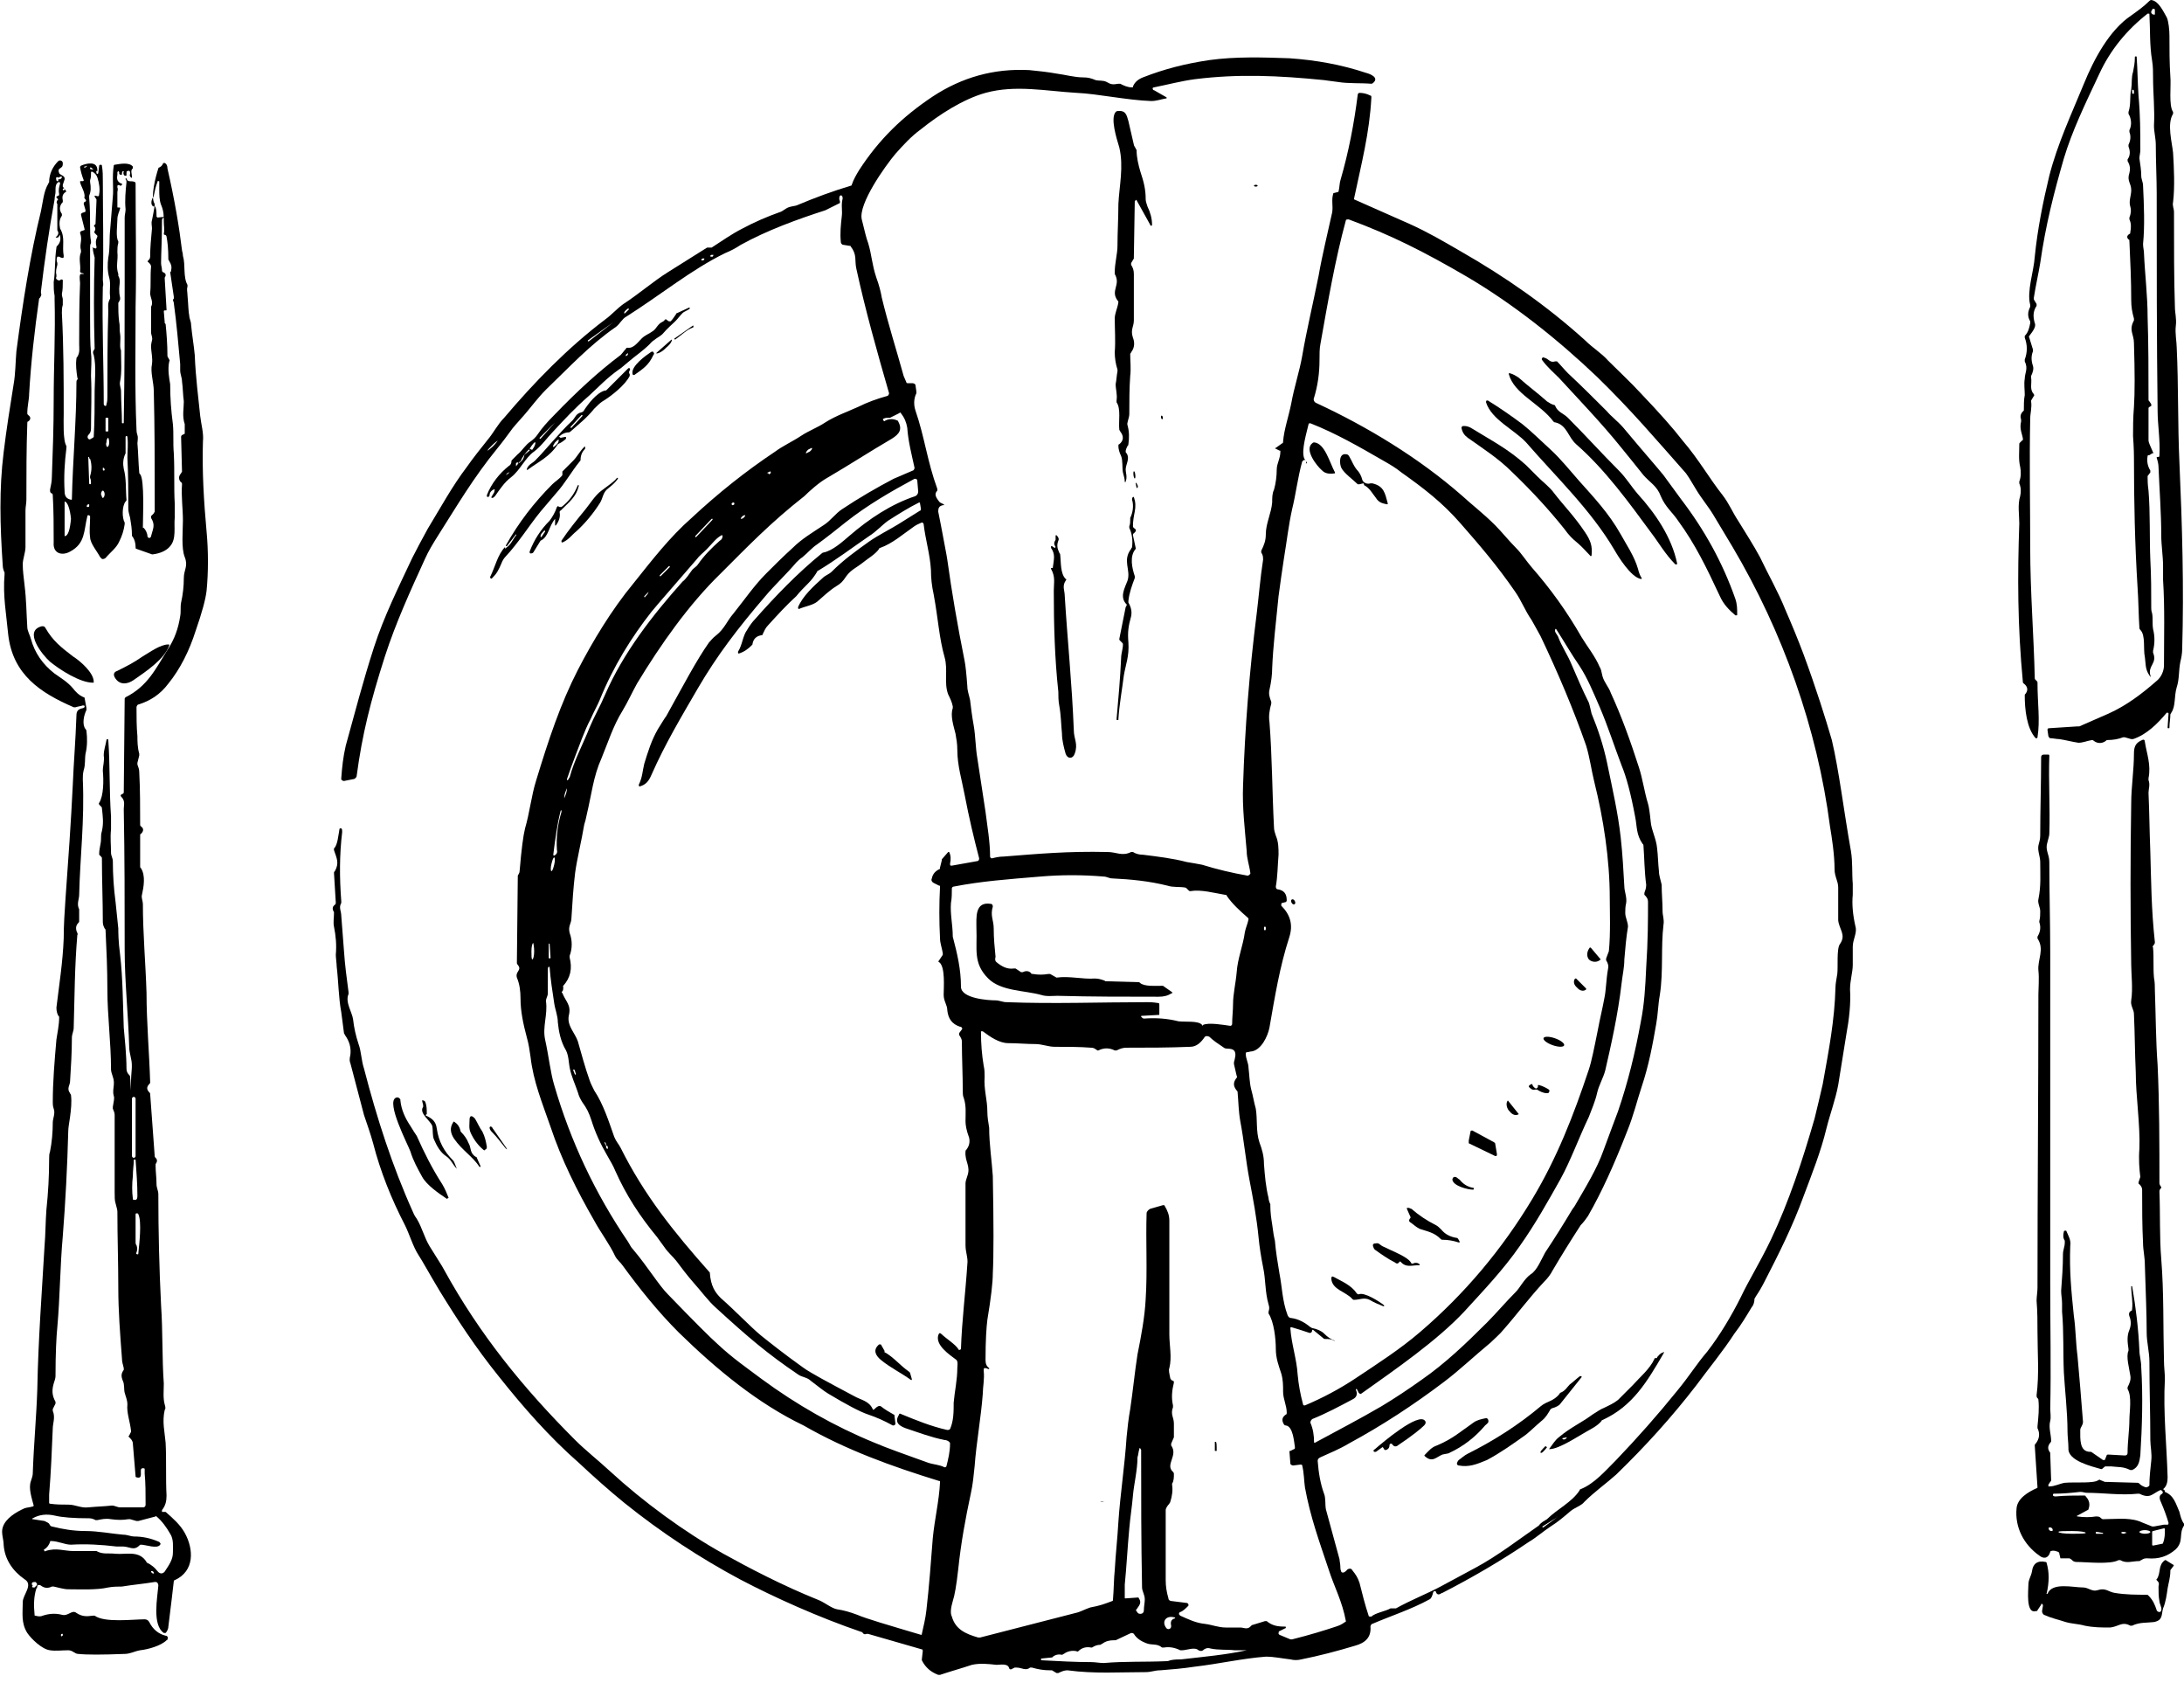 <svg xmlns="http://www.w3.org/2000/svg" xmlns:xlink="http://www.w3.org/1999/xlink" id="comida" x="0px" y="0px" viewBox="0 0 240 184.9" style="enable-background:new 0 0 240 184.9;" xml:space="preserve"> <g> <path d="M236.2,1.6c0-0.1,0-0.1-0.1-0.1c0,0,0,0-0.1,0c-2.3,1.8-4.1,4-5.3,6.6c-1.6,3.4-3,6.3-3.9,9.3c-1.1,3.8-2,7.3-2.6,11.5 c-0.2,1.2-0.5,2.5-0.7,3.8c0,0.1,0,0.1,0,0.2l0.3,0.5c0,0.1,0,0.1,0,0.2c-0.4,0.6-0.4,1.2-0.2,1.9c0.2,0.4-0.3,1-0.6,1.4 c0,0.1-0.1,0.1,0,0.2l0.4,1.3c0,0.1,0,0.1,0,0.2c-0.2,0.5-0.2,1,0,1.6c0.1,0.3,0,0.7-0.2,1.1c0,0.1,0,0.1,0,0.2 c0.1,0.6-0.2,1.3,0.3,1.8c0,0.1,0.1,0.1,0,0.2l-0.3,0.5c0,0,0,0.1,0,0.1c0.1,0.7-0.1,1.3-0.1,1.9c-0.1,4.7,0,9.5,0,14.2 c0,4.8,0.4,9.7,0.5,14.3c0,0.1,0,0.1,0.1,0.2l0.1,0.1c0.1,0.1,0.1,0.1,0.1,0.2c0,2.3,0.3,4.1,0,6c0,0.1-0.1,0.1-0.1,0.1 c0,0,0,0-0.1,0c-1-1.1-1.2-3.2-1.2-4.7c0-0.1,0-0.1,0.1-0.2c0.3-0.4,0.2-0.8-0.2-1.1c0,0-0.1-0.1-0.1-0.1 c-0.6-6.3-0.6-11.7-0.4-17.5c0-0.9-0.2-2.1,0.1-3c0.1-0.5,0.1-0.9-0.1-1.4c0-0.1,0-0.1,0-0.2c0.2-0.5,0.2-1.1,0.1-1.6 c-0.2-0.8-0.1-1.6-0.1-2.5c0-0.1,0-0.1,0.1-0.2l0.2-0.2c0.1,0,0.1-0.1,0.1-0.2c-0.1-0.6-0.4-1.1-0.2-1.9c0-0.1,0-0.1,0-0.2 c-0.1-0.3-0.1-0.6,0.2-0.9c0,0,0.1-0.1,0.1-0.1c0-0.6,0-1.2,0.1-1.7c0-0.6-0.1-1.2,0-1.8c0-0.6,0.4-1.1,0-1.9c0-0.1,0-0.1,0-0.2 c0.3-0.8,0.3-1.6,0-2.4c0-0.1,0-0.1,0-0.2c0.4-0.4,0.5-0.9,0.6-1.4c0-0.1,0-0.1,0-0.2c-0.3-0.5-0.3-1,0-1.6c0-0.1,0-0.1,0-0.2 c-0.4-1.5,0.4-3.7,0.5-5.3c0.3-3,0.9-6,1.6-8.9c0.9-3.5,2.4-6.7,3.8-10.1c1.1-2.7,2.8-5.9,5.2-7.5c0.7-0.5,1.4-1,2-1.6 c0,0,0.1-0.1,0.2-0.1c0.8,0.1,1.3,1.2,1.7,1.9c0.2,0.4,0.3,1.4,0.3,2c0,1.5,0,3,0.1,4.5c0.1,1-0.2,3.2,0.3,3.9c0,0.1,0,0.1,0,0.2 c-0.7,1.1-0.1,3.2,0,4.3c0.1,1.7,0.2,3.7,0,5.4c-0.1,0.4,0.1,0.7,0.1,1.1c0,3.9,0,7.4,0.1,10.4c0,0.7,0.2,1.3,0.1,2.1 c-0.1,0.8,0.1,1.8,0.1,2.4c0.2,4.2,0.1,8.4,0.3,12.7c0.3,6.8,0.5,13.6,0.3,20.4c0,0.5-0.1,1-0.2,1.4c-0.2,1-0.1,1.9-0.4,2.8 c-0.3,1-0.1,2.1-0.6,2.8c0,0.1-0.1,0.1-0.1,0.2c0,0.5-0.1,0.9-0.1,1.4c0,0.1,0,0.1-0.1,0.1c-0.1,0-0.1,0-0.1-0.1l0.1-1.5 c0,0,0-0.1-0.1-0.1c0,0-0.1,0-0.1,0c-1,1.2-2.2,2.4-3.7,2.9c-0.1,0-0.1,0-0.2,0l-0.7-0.2c-0.1,0-0.1,0-0.2,0 c-0.5,0.2-1.1,0.3-1.7,0.3c-0.1,0-0.1,0-0.2,0.1c-0.4,0.3-0.9,0.3-1.3,0c0,0-0.1-0.1-0.2-0.1c-0.6,0.1-1,0.3-1.5,0.3 c-0.7-0.1-1.4-0.3-2.1-0.4c-0.3,0-0.7-0.1-1-0.1c-0.1,0-0.1-0.1-0.2-0.2l-0.1-0.7c0-0.1,0-0.2,0.2-0.2l3.1-0.2c0.1,0,0.1,0,0.2,0 c1.1-0.5,2.1-0.9,3.2-1.4c2-0.9,3.7-2.2,5.3-3.6c0.5-0.4,0.8-1.1,0.8-1.7c0-3.1,0.1-6.3-0.1-9.4c0-0.5,0-1,0-1.5 c0-1.1-0.2-2.3-0.2-3.4c0-2.5-0.2-5-0.3-7.5c0-0.3-0.1-0.7-0.2-1c0-0.1,0-0.1,0.1-0.1l0.1,0c0.1,0,0.1-0.1,0.1-0.2 c0.1-1.6-0.2-3.4-0.2-4.8c-0.1-8-0.1-16-0.1-24c0-1.5-0.1-3.6-0.1-5.3c0-0.7-0.2-1.4-0.2-2.1c0.1-1.8-0.1-3.5-0.1-5.3 c0-0.6,0-1.2-0.1-1.8C236.2,4.9,236.3,3.3,236.2,1.6z M236.5,1.1c-0.2,0.2-0.1,0.4,0.1,0.5c0.1,0,0.1,0,0.2,0c0,0,0,0,0-0.1l0-0.4 c0-0.1,0-0.1-0.1-0.1C236.6,0.9,236.5,1,236.5,1.1z"></path> <path d="M236.2,50c-0.1,0-0.2,0-0.2,0.1c0,0,0,0,0,0c-0.1,0.6,0,1.1,0.3,1.6c0,0.1,0,0.1,0,0.2l-0.3,0.4c0,0,0,0.1,0,0.1 c0,0.3,0,0.8,0.1,1.5c0.2,2.4,0.1,5.3,0.2,7.6c0.1,1.8,0.1,3.5,0.1,5.3c0,0.1,0,0.3,0.1,0.6c0.1,0.6,0,1.1,0.1,1.7 c0.2,0.8,0.2,1.6,0,2.4c0,0.1,0,0.1,0,0.2c0.5,1.2-0.6,1.4-0.3,2.5c0.1,0.2,0,0.2-0.1,0c-0.5-0.7-0.4-1.4-0.5-2 c-0.2-0.9,0.1-2.4-0.5-3c0,0-0.1-0.1-0.1-0.2c-0.1-1.5-0.1-3-0.2-4.4c-0.3-4.8-0.4-9.5-0.4-14.3c0-0.2,0-1-0.1-2.4 c0-0.9,0-2,0.1-3.2c0.1-1.5,0.1-3.8,0-7c0-1-0.6-1.4,0-2.5c0-0.1,0-0.1,0-0.2c-0.2-0.7-0.3-1.3-0.3-2c0-2.2-0.1-4.3-0.2-6.5 c0-0.1,0-0.2-0.1-0.2c-0.2-0.2-0.2-0.4,0.1-0.6c0.1,0,0.1-0.1,0.1-0.2c0.1-0.5,0.1-1-0.1-1.4c0-0.1,0-0.1,0-0.2 c0.2-0.5,0.2-0.9,0.1-1.2c-0.2-0.6,0.1-1.2,0.1-1.8c0-0.8-0.5-1-0.2-1.9c0.1-0.4,0.1-0.8-0.2-1.3c0-0.1,0-0.1,0-0.2 c0.3-0.4,0.3-0.9,0.1-1.4c0-0.1,0-0.1,0-0.2c0.2-0.4,0.3-0.9,0.1-1.4c0-0.1,0-0.1,0-0.2c0.3-0.6,0.2-1.3-0.1-1.8c0-0.1,0-0.1,0-0.2 c0.3-0.9,0.1-1.7,0.3-2.5c0.1-0.7,0-1.3,0.2-1.9c0.1-0.5,0.2-1,0.2-1.6c0-0.1,0-0.1,0.1-0.1c0.1,0,0.1,0,0.1,0.1 c0.1,1.4,0.1,2.8,0.2,4.2c0.2,2.2,0.2,4,0.2,6c0,0.3-0.1,0.6-0.1,0.9c0.1,0.7,0.2,1.3,0.2,1.9c0,0.4,0.2,0.7,0.2,1.1 c0.1,2.1,0.2,4.4,0,6.4c0,0.4,0.1,0.7,0.1,1c0.1,2.3,0.4,4.7,0.4,7c0.1,3,0.1,6.1,0.1,9.1c0,0.1,0,0.1,0.1,0.2l0.2,0.3 c0,0.1,0,0.1,0,0.2l-0.2,0.1c0,0-0.1,0.1-0.1,0.1c0,1.2,0,2.4,0,3.6c0,0.2,0.2,0.6,0.5,1.3c0.1,0.1,0,0.1-0.1,0.1L236.2,50z M234.3,9.9l0,0.3c0,0,0,0.1,0.1,0.1c0,0,0,0,0.1,0c0-0.1,0-0.2,0-0.3C234.5,9.9,234.4,9.8,234.3,9.9 C234.3,9.8,234.3,9.9,234.3,9.9z"></path> <path d="M74.6,146.4c-2.3-2.3-4.3-4.8-6.2-7.4c-0.2-0.3-0.6-0.6-0.8-1c-0.6-1.3-1.6-2.6-2.3-3.9c-1.9-3.3-3.6-6.7-4.8-10.3 c-0.9-2.6-1.9-5-2.2-7.7c-0.1-0.7-0.2-1.4-0.4-2.1c-0.4-1.5-0.7-2.9-0.7-4.3c0-0.8-0.1-1.6-0.4-2.3c-0.2-0.7,0.6-0.8,0.1-1.4 c0,0-0.1-0.1-0.1-0.2l0.1-9.5c0,0,0-0.1,0-0.1c0.1-0.2,0.2-0.3,0.2-0.5c0.2-2.4,0.4-3.9,0.6-4.7c0.5-1.7,0.7-3.6,1.2-5.2 c1.4-4.6,2.7-8.5,4.6-12.2c1.6-3.1,3.7-6.6,6.1-9.5c2-2.5,4-5.1,6.4-7.2c2.9-2.7,5.9-5.1,9.2-7.3c0.8-0.6,1.9-1.1,2.8-1.7 c0.9-0.6,1.8-0.9,2.7-1.5c1.1-0.7,2.5-1.2,3.6-1.7c1-0.5,2.1-0.9,3.2-1.2c0.1,0,0.2-0.2,0.2-0.3c0,0,0,0,0,0 c-1.3-4.5-2.6-9.1-3.6-13.7c-0.2-0.9,0.1-1.5-0.6-2.4c0-0.1-0.1-0.1-0.2-0.1l-0.6-0.1c-0.2,0-0.3-0.2-0.3-0.3c-0.1-1,0-1.9,0.1-2.8 c0.1-0.7-0.1-1.2,0.1-2c0-0.1,0-0.2-0.1-0.3c-0.1-0.1-0.1,0-0.2,0c-0.1,0.2-0.1,0.4,0,0.6c0,0.1,0,0.1,0,0.2 c-0.6,0.3-1.2,0.6-1.6,0.8c-3.1,1-6.4,2.2-9.3,3.8c-0.6,0.4-1.2,0.7-1.7,0.9c-3.7,1.8-7.1,4.6-10.9,7c-0.4,0.2-0.7,0.8-1.1,1.1 c-2.9,2-5.2,4.5-7.7,6.9c-0.9,0.9-1.7,2-2.4,2.8c-0.6,0.7-1.2,1.3-1.6,1.9c-0.8,1.1-1.3,1.7-1.3,1.7c-2.7,3.3-4.5,6.4-6.6,9.7 c-0.5,0.8-1,1.6-1.4,2.5c-1.6,3.5-3.2,7-4.4,10.7c-1.6,5-2.5,8.6-3.1,13.1c0,0.2-0.2,0.4-0.4,0.4l-1,0.2c-0.1,0-0.3-0.1-0.3-0.2 c0,0,0,0,0-0.1c0.1-1.3,0.2-2.3,0.5-3.6c1-3.6,1.9-7.1,3.1-10.8c1.1-3.4,2.7-6.6,4.2-9.8c0.5-1,1.1-2.1,1.7-3.2 c1.4-2.3,2.7-4.7,4.3-6.8c0.7-1,1.5-2,2.3-3c0.6-0.7,1.1-1.7,1.8-2.4c3.3-3.9,7-7.7,11.1-10.8c0.7-0.5,1.3-1.2,2-1.7 c1.7-1.1,3.3-2.5,4.9-3.5c1.4-0.9,2.9-1.8,4.3-2.7c0.1,0,0.1,0,0.2,0l0.1,0c0.1,0,0.1,0,0.2,0c1.1-0.7,2.2-1.5,3.4-2.1 c1.3-0.7,2.7-1.3,4.1-1.8c0.1,0,0.4-0.2,0.7-0.4c0.5-0.3,0.9-0.2,1.3-0.4c1.9-0.8,3.8-1.5,5.8-2.1c0.1,0,0.1-0.1,0.1-0.1 c0.2-0.6,0.5-1.1,0.8-1.6c2.2-3.4,4.8-5.9,8.1-8.1c3.2-2.1,6.7-3.1,10.6-2.9c1,0.1,2,0.2,3.1,0.4c0.8,0.1,1.9,0.4,2.8,0.4 c0.6,0,0.9,0.1,1.4,0.3c0.4,0.1,0.8,0,1.2,0.2c0.5,0.3,0.7,0.3,1.3,0.2c0.1,0,0.1,0,0.2,0c0.4,0.2,0.8,0.4,1.3,0.4 c0.1,0,0.1,0,0.1-0.1c0.2-0.5,0.6-0.8,1.1-1c2.3-0.9,4.6-1.5,7.3-1.9c2.9-0.4,5.9-0.3,8.8-0.2c2.9,0.2,5.7,0.7,8.4,1.6 c0.4,0.1,1.5,0.5,0.8,1.1c0,0-0.1,0.1-0.2,0.1c-1.2-0.1-2.5,0-3.7-0.2c-0.9-0.1-1.4-0.2-1.5-0.2c-5-0.5-9.4-0.7-14.2-0.1 c-1.5,0.2-3,0.6-4.5,0.9c-0.1,0-0.2,0.1-0.1,0.2c0,0.1,0,0.1,0.1,0.1l1.4,0.8c0,0,0,0.1,0,0.1c0,0,0,0,0,0 c-0.6,0.1-1.1,0.3-1.7,0.3c-2.7-0.1-5.9-0.8-8.2-0.9c-3.4-0.2-6.7-0.9-10,0c-2.5,0.7-5.1,2.4-7.1,4c-1.1,0.8-2,1.8-2.8,2.7 c-1.1,1.3-4.1,5.5-3.7,7.2c0.3,1.2,0.5,2.1,0.7,2.6c0.4,1.3,0.4,2.3,0.9,3.8c0.3,0.8,0.5,1.6,0.6,2.2c0.7,2.9,1.6,5.7,2.4,8.6 c0.1,0.2,0.2,0.5,0.3,0.7c0,0.1,0.1,0.1,0.2,0.1l0.5,0c0.1,0,0.3,0.1,0.3,0.2l0.1,0.7c0,0.1,0,0.1,0,0.2c-0.3,0.6-0.3,1.3-0.1,1.9 c1,2.9,1.3,5.6,2.4,8.6c0,0.1,0,0.1,0,0.2c-0.4,0.4-0.1,0.8,0.2,1.2c0,0,0.1,0.1,0.1,0.1l0.4,0.2c0,0,0.1,0.1,0,0.1c0,0,0,0-0.1,0 c-0.4,0.1-0.5,0.3-0.5,0.7c0.2,1,0.4,2,0.6,3.1c0.1,0.6,0.3,1.5,0.4,2.2c0.5,3.6,1.1,7.1,1.9,11.1c0.1,0.5,0.2,1.4,0.3,2.8 c0,0.5,0.2,1,0.3,1.5c0.1,0.8,0.2,1.7,0.4,2.8c0.2,1.1,0.2,2.5,0.4,3.6c0.3,2,0.6,3.9,0.9,5.9c0.2,1.6,0.5,3.3,0.5,4.9 c0,0.1,0.1,0.2,0.2,0.2c0,0,0,0,0,0c0.4-0.1,0.8-0.2,1.3-0.2c3.8-0.3,7-0.6,11.4-0.5c1,0,1.6,0.5,2.6,0c0.1,0,0.1,0,0.2,0 c0.3,0.2,0.7,0.3,1.1,0.3c1.6,0.2,3.3,0.4,4.8,0.8c0.6,0.1,1.2,0.2,1.7,0.3c1.6,0.5,3.3,0.9,5,1.2c0.1,0,0.2-0.1,0.3-0.2 c0,0,0,0,0-0.1c-0.1-0.8-0.4-1.6-0.4-2.4c-0.2-2.4-0.5-4.8-0.4-7.2c0.2-6.3,0.7-12.6,1.5-18.9c0.2-1.6,0.4-4,0.7-5.9 c0-0.3,0-0.5-0.2-0.8c0-0.1,0-0.1,0-0.2c0.3-0.6,0.5-1.1,0.5-1.8c0-1.2,0.6-2.3,0.7-3.5c0-0.5,0-1,0.2-1.4c0.2-0.7,0.3-1.5,0.3-2.2 c0-0.7,0.4-1.2,0.4-2c0-0.1,0-0.1-0.1-0.1l-0.4-0.2c-0.1,0-0.1-0.1,0-0.1l0.7-0.5c0.1,0,0.1-0.1,0.1-0.2c0.1-1.3,0.6-2.7,0.9-4.2 c0.3-1.7,0.9-3.5,1.2-5.2c0.5-2.9,1.2-5.8,1.8-8.8c0.4-2.3,1-4.7,1.5-7c0.1-0.7-0.1-1.3,0.1-2c0-0.1,0.1-0.1,0.1-0.1l0.4-0.1 c0.1,0,0.1-0.1,0.1-0.1c0.1-0.4,0.1-0.9,0.2-1.2c0.9-3.1,1.5-6.2,1.9-9.4c0-0.1,0.1-0.2,0.2-0.2c0.4,0,0.8,0.1,1.2,0.3 c0.1,0,0.1,0.1,0.1,0.2c-0.2,3.9-1.1,7.3-1.9,11.1c0,0,0,0.1,0,0.1c2,0.9,4.1,1.8,6.1,2.7c2,0.9,3.7,1.9,5.6,3 c4.9,2.8,9.5,6,13.7,9.8c0.8,0.8,1.8,1.4,2.5,2.2c1.2,1.2,2.5,2.4,3.6,3.6c2.1,2.2,3.6,3.9,4.6,5.2c1.8,2.1,2.9,4.1,4.4,6 c0.7,0.9,1.1,1.9,1.7,2.8c0.8,1.3,1.7,2.7,2.4,4c0.9,1.9,2,3.8,2.8,5.8c0.7,1.6,1.4,3.3,2,4.9c1.4,3.8,2.4,7,3.1,9.4 c0.8,3.4,1.3,7.7,2.1,12.2c0.2,1.2,0.1,2.4,0.2,3.6c0,0.4,0,0.8,0,1.2c-0.1,1,0,2.2,0.3,3.5c0.2,0.7-0.3,1.4-0.3,2.2 c0,0.7,0,1.3,0,2c0,0.8-0.3,1.7-0.3,2.7c0.1,1.5-0.1,3.3-0.4,4.9c-0.3,1.9-0.6,3.7-0.9,5.6c-0.3,1.6-0.9,3.2-1.3,4.8 c-0.6,2.5-1.6,5-2.5,7.4c-1.2,3.3-2.7,6.3-4.3,9.4c-0.3,0.6-0.6,1.1-1,1.7c0,0.1-0.1,0.1-0.1,0.2c0,0.3-0.1,0.7-0.3,0.9 c-0.6,1-1.2,2-1.9,2.9c-1.3,2-2.8,3.8-4.2,5.7c-2.7,3.5-5.6,6.7-8.8,9.8c-1,0.9-2.4,1.9-3.5,3c-0.3,0.4-1,0.6-1.5,1 c-0.7,0.6-1.4,1.2-2.2,1.7c-0.9,0.6-1.7,1.3-2.4,1.7c-3.1,2.1-6.2,3.9-9.5,5.6c0,0-0.1,0-0.2,0.1c-0.2,0.1-0.4,0.1-0.5-0.2 c0-0.1-0.1-0.1-0.2-0.1c0,0-0.1,0.1-0.1,0.1c-0.1,0.4-0.2,0.7-0.4,0.8c-2,1.1-4.2,1.8-6.3,2.7c-0.1,0-0.2,0.2-0.2,0.3 c0.1,1.2-0.6,1.8-1.7,2.1c-2,0.6-3.9,1.1-5.9,1.5c-0.4,0.1-0.8,0.1-1.2,0c-0.9-0.1-1.8-0.3-2.7-0.3c-2.6,0.2-5.2,0.8-7.8,1.1 c-1.3,0.2-2.5,0.3-3.8,0.4c-0.6,0-1,0.2-1.6,0.2c-2.9,0-5.6,0.2-8.6-0.2c-0.3,0-0.6,0.1-1,0.3c-0.1,0-0.1,0-0.2,0l-0.5-0.3 c-0.1,0-0.1,0-0.2,0c-0.7,0-1.3-0.1-2-0.3c-0.1,0-0.1,0-0.2,0c-0.5,0.4-0.9,0-1.5,0c-0.1,0-0.1,0-0.2,0l-0.4,0.2 c-0.1,0-0.1,0-0.2-0.1c0,0,0,0,0,0c-0.1-0.6-1-0.4-1.4-0.4c-0.9-0.1-1.8-0.2-2.7,0c-1.2,0.4-2.3,0.7-3.5,1.1c-0.1,0-0.2,0-0.2,0 c-0.8-0.3-1.4-0.8-1.8-1.6c0,0,0-0.1,0-0.1l0.1-0.9c0-0.1,0-0.2-0.1-0.2l-5.9-1.7c-0.1,0-0.1,0-0.2,0c-0.2,0.1-0.3,0-0.4-0.1 c0-0.1-0.1-0.1-0.1-0.1c-4.7-1.6-9.6-3.8-13.4-5.8c-4.3-2.3-8.6-5.1-12.7-8.4c-1.6-1.3-3.4-2.9-5-4.4c-3.2-2.8-6.1-6.1-8.8-9.5 c-2.5-3.1-4.6-6.3-6.5-9.4c-1.2-2-1.9-3.3-2.3-3.9c-0.6-0.9-1-2.3-1.5-3.3c-1.5-2.9-2.7-5.9-3.5-9c-0.3-1.1-0.7-2.2-1-3.1 c-0.5-1.9-1-3.8-1.5-5.7c-0.1-0.2-0.1-0.5,0-0.9c0.1-0.8-0.1-1.5-0.6-2.2c0-0.1-0.1-0.1-0.1-0.2c-0.1-0.8-0.2-1.5-0.3-2.3 c-0.3-1.6-0.3-3.3-0.5-5c0-0.3-0.1-1-0.1-1.3c0.1-1.1,0-2.1-0.2-3.1c-0.1-0.5,0-0.9,0-1.5c0,0,0-0.1,0-0.1 c-0.2-0.3-0.2-0.6,0.1-0.8c0,0,0.1-0.1,0.1-0.2l-0.2-3.3c0-0.1,0-0.1,0.1-0.2c0.5-0.9,0.2-1.4-0.1-2.3c0-0.1,0-0.1,0-0.2 c0.4-0.3,0.5-1.6,0.6-2.1c0-0.1,0.1-0.1,0.1-0.1c0,0,0.1,0,0.1,0c0.1,0.1,0.1,0.2,0.1,0.4c-0.3,2.5-0.3,5-0.1,7.6 c0,0.1,0,0.1,0,0.2c-0.3,0.5,0,0.9,0,1.4c0.1,1.3,0.2,2.6,0.3,3.9c0.1,1.5,0.3,3,0.5,4.5c0,0.1,0,0.1,0,0.2c-0.4,0.9,0.4,2,0.5,2.8 c0.1,0.9,0.3,1.8,0.6,2.7c0.3,0.8,0.3,1.8,0.6,2.7c1.4,5.4,3.1,10.7,5.4,15.8c0,0,0.1,0.3,0.4,0.7c0.6,1,0.8,2,1.4,3 c0.8,1.3,1.4,2.2,1.6,2.6c3.9,7.1,8.7,13,14.4,18.7c1.1,1.1,2.5,2.2,3.8,3.4c3.7,3.4,8.2,6.7,12.5,9.1c2.7,1.5,6.5,3.5,10.5,5.1 c0.7,0.3,1.4,0.9,2,1c0.7,0.1,1.4,0.3,2.2,0.6c0.9,0.4,3.3,1.1,7,2.2c0.1,0,0.1,0,0.1-0.1c0.2-0.9,0.4-1.7,0.5-2.6 c0.3-2.6,0.5-5.3,0.7-7.9c0.2-2.1,0.7-4.1,0.8-6.2c0-0.1,0-0.1-0.1-0.1c-5.2-1.6-10.2-3.4-14.9-6.1 C83.3,154.2,78.8,150.5,74.6,146.4z M170,166.9c1.1-1.1,2.8-1.9,3.6-3.2c0-0.1,0.1-0.1,0.1-0.1c1.5-0.6,2.7-2,3.9-3.2 c2.3-2.4,4.6-5,6.7-7.6c1.4-1.7,2.1-2.9,3.3-4.3c1.4-1.8,2.7-4,3.7-6c0.9-1.9,2-3.6,3.3-6.3c2-4.2,3.5-8.8,4.8-13.3 c0.3-1.2,0.6-2.5,0.9-3.8c0.7-3.9,1.3-7,1.4-10.6c0-0.4,0.1-0.9,0.2-1.5c0.1-0.8-0.1-2.8,0.3-3.3c0.7-1-0.1-1.6-0.2-2.6 c0-0.7,0-1.9,0-3.6c0-0.7-0.4-1.2-0.4-2c0-1.6-0.3-3.5-0.5-4.7c-1.4-10.8-5.2-21.4-10.7-30.7c-0.7-1.2-1.4-2.3-2.1-3.5 c-0.6-1-1.3-1.8-1.9-2.8c-0.6-1-1-1.7-1.3-2c-3.1-3.5-5.8-6.7-9.6-10.4c-4.3-4.1-9.2-8-14.3-11c-4.8-2.8-8.4-4.6-13-6.3 c-0.1,0-0.3,0-0.3,0.1c0,0,0,0,0,0c-1.2,4.4-2,9.1-2.8,13.6c-0.1,0.5-0.1,1.1-0.1,1.8c0,1.4-0.2,2.8-0.6,4.1 c-0.1,0.2,0,0.5,0.3,0.6c5.6,2.6,11.2,6,15.9,10.1c1.2,1.1,2.4,2,3.7,3.3c0.7,0.7,1.5,1.7,2.3,2.5c0.6,0.6,1.1,1.4,1.7,2.1 c2.1,2.4,3.9,4.9,5.5,7.7c0.6,1,1.5,2.1,2,3.3c0.1,0.1,0.2,0.5,0.3,1c0.2,0.7,0.7,1.2,0.9,1.8c1.2,2.6,2.2,5.4,3.1,8.2 c0.4,1.2,0.6,2.7,1,4c0.1,0.3,0.2,1,0.3,2c0.1,1,0.6,1.8,0.7,2.9c0.1,0.8,0.1,1.6,0.2,2.5c0,0.5,0.2,1,0.3,1.5c0,1,0.1,1.9,0.1,2.9 c0,0.5,0.2,0.9,0.1,1.5c-0.3,2.5,0,5.1-0.4,7.7c-0.2,1.1-0.2,2.1-0.4,3.2c-0.4,2.3-0.8,4.5-1.6,6.9c-0.5,1.5-0.9,3.2-1.6,4.9 c-1.4,3.6-2.8,6.7-4.3,9.3c-0.2,0.3-0.5,0.7-0.8,1c-1.1,1.7-2.1,3.3-3.1,5c-0.2,0.4-0.5,0.8-0.9,1.2c-1.6,1.7-3,3.6-4.5,5.3 c-0.4,0.5-0.9,0.9-1.4,1.4c-1.7,1.4-3.5,3.1-5.1,4.3c-3.3,2.5-6.8,4.8-10.5,6.8c-1,0.6-2,1-3.1,1.5c-0.2,0.1-0.3,0.2-0.3,0.4 c0.1,1.3,0.3,2.5,0.7,3.6c0.2,0.5,0.1,1.1,0.2,1.7c0.5,1.8,1,3.7,1.5,5.5c0,0.2,0.1,0.5,0.1,1c0,0.2,0.1,0.3,0.1,0.4 c0.1,0.1,0.3,0.1,0.5-0.1c0.1-0.1,0.2-0.2,0.2-0.2c0.2-0.1,0.4-0.1,0.5,0.1c0.4,0.5,0.6,0.8,0.8,1.4c0.3,1.2,0.6,2.4,1,3.6 c0,0.1,0.1,0.1,0.2,0.1c0,0,0,0,0.1,0c0.4-0.4,1.6-0.6,2.1-0.9c0.1,0,0.1,0,0.2,0l0.2,0c0.1,0,0.1,0,0.2,0c1.6-0.9,3.4-1.6,4.9-2.4 c1.3-0.7,2.6-1.4,3.9-2.1c2.4-1.3,4.6-3,6.9-4.6C169.4,167.2,169.7,167.1,170,166.9z M78.4,28c0,0-0.1,0-0.2,0c0,0,0,0,0,0 c-0.1,0-0.2,0.1-0.1,0.2c0,0,0.1,0,0.2,0c0,0,0,0,0,0C78.3,28.2,78.4,28.1,78.4,28z M77.4,28.4c0,0-0.1,0-0.2,0c0,0,0,0,0,0 c-0.1,0.1-0.2,0.1-0.1,0.2l0,0c0,0,0.1,0,0.2,0C77.4,28.5,77.4,28.5,77.4,28.4C77.4,28.4,77.4,28.4,77.4,28.4z M68.8,34.3 c0.1-0.1,0.2-0.2,0.3-0.3c0,0,0-0.1,0-0.1c0,0,0,0-0.1,0c-0.1,0.1-0.3,0.2-0.4,0.4C68.6,34.5,68.6,34.5,68.8,34.3 C68.8,34.4,68.8,34.4,68.8,34.3z M67.4,35.4C67.4,35.3,67.4,35.3,67.4,35.4l-2.8,2c0,0,0,0,0,0.1l0,0c0,0,0,0,0.1,0L67.4,35.4 C67.4,35.4,67.4,35.4,67.4,35.4L67.4,35.4z M79.2,142.6c1.6,1.4,3.2,3.1,4.4,4.1c1,0.8,2.5,2,4.6,3.5c0.8,0.6,2.7,1.6,5.7,3.2 c0.7,0.4,1.6,0.5,2,1.4c0,0.1,0.1,0.1,0.2,0c0.3-0.3,0.5-0.4,0.7-0.3c0.5,0.4,0.9,0.6,1.4,0.9c0.1,0,0.1,0.1,0.1,0.2l0.1,0.8 c0,0.1-0.1,0.2-0.2,0.2c0,0-0.1,0-0.1,0c-0.9-0.5-1.8-0.9-2.7-1.2c-0.9-0.3-2.4-1.1-4.4-2.3c-0.5-0.3-1.1-0.8-1.9-1.4 c-0.4-0.4-1-0.4-1.4-0.7c-3.4-2.3-5.5-4.1-9-7.3c-0.9-0.8-1.6-1.8-2.5-2.8c-0.7-0.8-1.3-1.6-1.9-2.4c-0.4-0.5-0.9-0.9-1.3-1.5 c-0.5-0.7-0.8-1.1-0.8-1.1c-1.9-2.3-3.4-4.6-4.6-7.3c-0.2-0.5-0.5-1-0.9-1.7c-0.7-1.2-1.3-2.5-1.7-3.8c-0.3-0.9-0.5-1.3-1-2 c-0.2-0.3-0.4-0.7-0.5-1.1c-0.3-0.9-0.7-1.7-0.9-2.7c-0.1-0.5-0.1-1.3-0.4-1.9c-0.6-1-0.8-2.1-0.9-3.1c0-0.7-0.3-1.4-0.4-2.1 c-0.2-1.3-0.4-2.6-0.5-3.9c0,0,0-0.1-0.1-0.1c0,0,0,0,0,0c-0.1,0.1-0.1,0.2-0.1,0.4c0,0.8,0,1.6,0,2.5c0,0.4-0.2,0.5-0.2,0.9 c0.2,1.5-0.4,2.8-0.1,4.2c0.4,1.8,0.6,3.7,1,5c1.8,6.2,4.5,11.9,8.1,17.2c0.2,0.3,0.3,0.6,0.6,0.9c1.6,1.9,2.8,3.9,3.8,4.9 c2.8,2.9,4.7,4.8,5.5,5.5c1.6,1.5,3.2,2.6,4.8,3.8c3.8,2.8,8,5.2,12.4,7c1.4,0.6,3.4,1.3,5.9,2.2c0.6,0.2,1.2,0.2,1.8,0.5 c0.1,0,0.1,0,0.2-0.1c0.2-0.8,0.4-1.6,0.4-2.5c0-0.1,0-0.1-0.1-0.2c-0.1-0.1-0.3-0.2-0.5-0.2c-1.5-0.3-2.8-0.8-4.3-1.3 c-0.8-0.3-1.2-0.7-0.7-1.5c0-0.1,0.1-0.1,0.1-0.1c1.7,0.7,3.4,1.4,5.2,1.8c0.1,0,0.2,0,0.3-0.1c0.4-0.9,0.4-1.9,0.4-2.9 c0.1-1.2,0.4-2.5,0.4-3.8c0-0.2,0.1-0.7-0.1-0.9c-0.8-0.6-2.3-1.6-2-2.7c0.1-0.3,0.2-0.3,0.4-0.1c0.4,0.4,1.5,1.1,1.8,1.6 c0,0.1,0.1,0.1,0.2,0.1c0,0,0.1-0.1,0.1-0.1c0.1-3.1,0.5-6.2,0.7-9.3c0.1-0.7-0.2-1.3-0.2-2.1c0-1.5,0-3.8,0-6.8 c0-0.2,0.1-0.5,0.2-0.8c0.4-1.1-0.3-1.6-0.2-2.7c0-0.1,0-0.1,0.1-0.2c0.3-0.4,0.4-0.8,0.3-1.3c-0.3-0.8-0.4-1.4-0.4-1.8 c0-0.9,0.1-1.7-0.2-2.6c-0.1-0.2-0.1-0.5-0.1-0.7c0-1.8-0.1-3.7-0.1-5.5c0-0.2-0.1-0.4-0.3-0.7c0,0,0-0.1,0-0.2l0.3-0.4 c0.1-0.1,0-0.2-0.1-0.3c0,0,0,0-0.1,0c-0.9-0.3-1.3-0.9-1.4-1.8c0-0.6-0.4-1-0.4-1.7c0-0.8,0.2-3.1-0.5-3.6c-0.1,0-0.1-0.1,0-0.2 l0.4-0.6c0-0.1,0-0.1,0-0.2c-0.1-0.6-0.3-1.1-0.3-1.6c-0.1-1.9-0.1-3.8,0-5.7c0-0.1,0-0.1-0.1-0.1l-0.6-0.3 c-0.2-0.1-0.3-0.3-0.2-0.5c0.1-0.5,0.4-0.8,0.8-1c0.1,0,0.1-0.1,0.1-0.2l0.2-0.8c0,0,0,0,0-0.1l0.7-0.8c0,0,0.1,0,0.1,0 c0,0,0,0,0,0c0.2,0.4,0.2,0.8,0.1,1.3c0,0.1,0,0.2,0.1,0.2c0,0,0.1,0,0.1,0l2.8-0.5c0.1,0,0.2-0.1,0.2-0.3c0,0,0,0,0,0 c-0.6-2.3-1.1-4.4-1.6-7c-0.3-1.6-0.8-3.2-0.8-4.9c0-0.7-0.1-1.2-0.2-1.8c-0.2-0.8-0.6-2-0.3-2.8c0-0.1,0-0.1,0-0.2 c-0.1-0.5-0.3-0.9-0.5-1.3c-0.5-1.3,0-2.7-0.4-4.1c-0.6-2.1-0.7-4.2-1.2-6.9c-0.2-0.9-0.3-1.8-0.3-2.7c-0.1-1.7-0.6-3.3-0.8-5 c0-0.1-0.1-0.2-0.2-0.2c-0.2,0.1-0.5,0.2-0.8,0.4c-1.3,0.9-2.4,1.9-3.8,2.4c-0.1,0-0.1,0.1-0.1,0.1c-0.4,0.6-1.3,1.1-1.9,1.6 c-0.5,0.4-1.2,0.7-1.7,1.4c-0.4,0.6-0.6,0.8-1.1,1.1c-0.8,0.5-1.4,1.1-2.1,1.7c-0.5,0.4-1.3,0.5-2,0.8c0,0-0.1,0-0.1-0.1 c0,0,0,0,0-0.1c0.5-1.2,1.7-2.3,2.7-3.2c0.3-0.3,0.7-0.4,1-0.7c1.3-1.3,2.7-2.3,4.1-3.3c1-0.7,2.4-1.4,3.2-1.9 c0.8-0.5,1.6-1,2.4-1.5c0.1,0,0.1-0.1,0.1-0.2l-0.1-0.6c0-0.1-0.1-0.1-0.1-0.1c0,0,0,0,0,0c-1.2,0.6-2.3,1.3-3.4,2 c-0.7,0.5-1.3,1.2-2.1,1.7c-1.9,1.3-3.6,2.6-5.6,3.8c-0.1,0-0.1,0.1-0.1,0.1c-0.3,0.5-0.6,0.9-1,1.3c-0.5,0.5-0.9,0.9-1.3,1.4 c-1.1,1-2.1,2.1-3.1,3.2c-0.3,0.3-0.4,0.6-0.6,1c0,0.1-0.1,0.1-0.2,0.1c-0.5,0.1-0.8,0.4-0.9,0.9c0,0.1,0,0.1-0.1,0.2 c-0.4,0.4-0.8,0.7-1.4,0.9c0,0-0.1,0-0.1-0.1c0,0,0-0.1,0-0.1c0.5-0.8,0.5-1.7,1-2.4c0.3-0.5,0.6-0.9,0.8-1.1 c2.3-2.6,4.7-5.1,7.4-7.3c0,0,0.1-0.1,0.2-0.1c1-0.2,2.1-1.2,2.8-1.8c2.2-1.9,4.6-3.5,7.3-4.4c0.2-0.1,0.3-0.3,0.3-0.5l-0.1-1.2 c0-0.1-0.1-0.2-0.2-0.2c0,0,0,0-0.1,0c-2.6,1.4-5.2,2.9-7.6,4.8c-1,0.8-2,1.6-3.1,2.4c-0.6,0.4-1,0.9-1.6,1.4 c-0.3,0.2-0.5,0.4-0.7,0.6c-1.1,1.3-2.4,2.5-3.4,3.7c-3,3.5-5.3,6.5-7.4,10.1c-1.8,3.1-3.6,6.1-5.1,9.5c-0.3,0.7-0.6,1.1-1.3,1.3 c0,0-0.1,0-0.1-0.1c0,0,0-0.1,0-0.1c0.4-0.8,0.4-1.5,0.6-2.3c0.4-1.3,0.8-2.6,1.5-3.8c0.5-0.8,0.8-1.3,0.9-1.4 c2-3.6,3.3-6.1,4.7-8.1c0.2-0.2,0.4-0.5,0.8-0.8c0.9-0.7,1.2-1.6,1.9-2.4c1.2-1.5,2.3-3.1,3.6-4.4c0.9-0.9,1.9-1.9,2.9-2.8 c1-1,2.2-1.7,3.4-2.5c0.8-0.5,1.3-1.3,2.1-1.8c1.8-1.2,3.7-2.3,5.6-3.3c0.7-0.3,1.4-0.6,2.1-0.9c0.1,0,0.2-0.2,0.2-0.3 c-0.3-1.4-0.7-2.9-0.8-4.4c-0.1-0.6-0.3-1.1-0.7-1.6c0-0.1-0.1-0.1-0.2,0l-1,0.5c-0.1,0-0.1,0-0.2,0c-0.2,0-0.3,0-0.5,0.1 c-0.1,0-0.1,0.1,0,0.2c0,0.1,0.1,0.1,0.2,0c0.4-0.2,0.9-0.2,1.3,0c0.1,0,0.1,0.1,0.1,0.1c0.5,0.9,0.1,1.4-0.7,1.9 c-2.4,1.4-4.7,2.9-7.1,4.3c-0.9,0.5-2,1.5-2.5,2c-3.7,2.9-6.2,5.5-9.2,8.5c-3.5,3.4-6.6,7.8-9.2,12.1c-0.5,0.9-1,2-1.6,3 c-1,1.6-1.6,3.5-2.3,5.2c-0.9,2-1.1,4-1.6,6.1c-0.1,0.5-0.2,0.9-0.3,1.2c-0.3,1.8-0.8,3.8-1,5.3c-0.2,1.6-0.3,3.3-0.4,4.9 c0,0.7-0.4,0.9-0.2,1.7c0.3,0.8,0.3,1.7,0,2.5c0,0.1,0,0.1,0,0.2c0.3,1.2,0.1,2.2-0.7,3.1c0,0-0.1,0.1,0,0.1c0,0.2,0,0.4-0.1,0.5 c-0.1,0.1-0.1,0.1,0,0.2c0.4,1,1,1.3,0.7,2.5c-0.2,1.1,0.7,1.9,1,2.8c0.4,1.4,0.8,2.9,1.3,4.3c0.1,0.3,0.3,0.7,0.5,1.1 c1,1.5,1.6,3.4,2.2,5.1c0.2,0.5,0.5,0.8,0.7,1.2c2.6,5.2,5.8,9.2,9.8,13.7C78.1,141.3,78.6,142,79.2,142.6z M143.6,50.8l-0.1-0.2 c-0.1-0.1-0.2-0.1-0.3,0c0,0-0.1,0.1-0.1,0.1c-0.5,1.8-0.7,3.6-1.1,5.2c-0.4,1.8-0.6,3.6-0.9,5.4c-0.2,1.3-0.4,2.7-0.6,4.2 c-0.3,3-0.6,5.5-0.7,7.9c0,0.7-0.1,1.5-0.3,2.4c-0.1,0.4,0,0.8,0.2,1.3c0,0.1,0,0.1,0,0.2c-0.2,0.7-0.3,1.4-0.2,2 c0.3,3.8,0.3,7.8,0.5,11.6c0,0.3,0.1,0.6,0.2,0.9c0.3,0.7,0.3,1.4,0.3,2.1c-0.1,1.2-0.1,2.4-0.3,3.5c0,0.2,0.1,0.3,0.2,0.3 c0.7,0.1,1,0.5,1,1.2c0,0.1,0,0.1-0.1,0.2l-0.4,0.1c-0.1,0-0.1,0.1-0.1,0.2c0,0,0,0.1,0,0.1c1,1,1.3,2.1,0.9,3.4 c-1.1,3.4-1.6,6.6-2.2,10c-0.2,1-0.9,2.4-1.9,2.6c-0.2,0-0.4,0.1-0.6,0.1c-0.1,0-0.1,0.1-0.1,0.2c0,0.5,0.3,1,0.3,1.5 c0.1,0.8,0.1,1.6,0.3,2.4c0.2,0.7,0.3,1.4,0.5,2.1c0.2,1.2,0,2.5,0.4,3.7c0.3,0.8,0.5,1.5,0.5,2.4c0.1,1.3,0.2,2.5,0.5,3.7 c0,0.2,0.1,0.5,0.2,0.7c0,0.1,0,0.1,0,0.2c0,0.7,0.1,1.4,0.2,2c0.1,0.8,0.2,1.4,0.3,1.8c0.1,1.2,0.3,2.4,0.5,3.6 c0.3,1.5,0.3,3,0.9,4.6c0.1,0.2,0.2,0.3,0.4,0.3c0.8,0.1,1.5,0.5,2.1,1c0.1,0,0.1,0.1,0.2,0.1c0.5,0.1,1,0.3,1.3,0.6 c0.4,0.4,0.7,0.6,1.2,0.8c0,0,0,0,0,0c0,0,0,0,0,0l0,0c0,0,0,0-0.1,0c-0.3-0.2-0.6-0.2-1-0.2c-0.1,0-0.1,0-0.2-0.1l-1.1-0.9 c-0.1,0-0.1,0-0.1,0c0,0.3-0.2,0.4-0.4,0.3c-0.6-0.2-1.2-0.4-1.9-0.6c0,0-0.1,0-0.1,0.1c0,0,0,0,0,0c0.1,1.7,0.7,3.4,0.8,5.1 c0.1,1.1,0.3,2.2,0.6,3.3c0,0.1,0.1,0.1,0.2,0.1c0,0,0,0,0,0c1.9-0.8,3.8-1.8,5.6-3c2.4-1.6,4.9-3.2,7.1-5.1 c4.9-4.2,9-9.1,12.3-14.6c2.7-4.5,4.5-9.1,6.2-14.2c0.3-0.9,0.6-2.4,1-4.4c0.2-1.1,0.5-2.3,0.7-3.4c0.2-0.9,0.2-2.1,0.4-3.2 c0.1-0.4,0-0.7-0.2-1c0-0.1,0-0.1,0-0.2c0.1-0.3,0.2-0.5,0.3-0.8c0.2-1.9,0.1-4.5,0.1-5.8c0-4.3-0.7-8.8-1.7-12.8 c-0.3-1.2-0.5-2.7-0.9-4c-1.4-4-3.1-8-5-12c-0.4-0.7-0.7-1.3-1-1.8c-0.7-1-1.1-2.1-1.8-3.1c-2-2.9-3.9-5.1-6-7.5 c-2-2.3-4.1-3.9-6.5-5.6c-0.6-0.5-1.3-0.9-2-1.3c-2.6-1.5-5.2-3-8-4.1c-0.1,0-0.2,0-0.2,0.1c0,0,0,0,0,0c-0.2,0.9-0.8,2.8-0.5,3.7 c0,0.1,0.1,0.1,0.1,0.2c0.1,0.1,0.2,0.2,0.1,0.4C143.7,50.9,143.6,50.9,143.6,50.8z M53.6,49.5c0,0,0.3-0.2,0.6-0.5 c0.3-0.3,0.5-0.6,0.5-0.6c0,0-0.3,0.2-0.6,0.5C53.8,49.2,53.5,49.5,53.6,49.5z M88.6,49.8c0,0,0.2-0.1,0.4-0.2c0,0,0,0,0,0 c0.2-0.2,0.3-0.3,0.2-0.4c0,0,0,0,0,0c0,0-0.2,0.1-0.4,0.2c0,0,0,0,0,0C88.6,49.6,88.5,49.8,88.6,49.8z M84.6,51.8l-0.2,0.1 c-0.1,0-0.1,0.1,0,0.1c0,0,0.1,0,0.1,0.1c0.1,0,0.2-0.1,0.2-0.2C84.7,51.8,84.7,51.8,84.6,51.8z M80.5,55.5c0.1,0,0.2-0.1,0.2-0.1 c0,0,0,0,0,0c0-0.1,0-0.2-0.1-0.2s-0.2,0.1-0.2,0.1l0,0C80.4,55.4,80.4,55.5,80.5,55.5z M81.9,56.6c0,0-0.2,0-0.3,0.1l0,0 c-0.1,0.1-0.2,0.2-0.2,0.3c0,0,0.2,0,0.3-0.1l0,0C81.8,56.8,81.9,56.7,81.9,56.6z M78.3,57.1c0,0,0-0.1,0-0.1l0,0c0,0-0.1,0-0.1,0 l-1.8,1.9c0,0,0,0.1,0,0.1c0,0,0,0,0,0l0,0c0,0,0.1,0,0.1,0L78.3,57.1z M76,62.7c0.2-0.3,0.5-0.4,0.7-0.7c0.7-1,1.5-1.8,2.4-2.6 c0.2-0.1,0.3-0.3,0.3-0.5c0-0.1,0-0.1-0.1-0.1c-0.6,0.3-1.1,1-1.6,1.5c-0.5,0.5-0.9,0.8-1.1,1.1c-2.4,2.8-4.1,4.7-5,5.8 c-2.2,2.8-4.2,6-5.7,9.7c-0.2,0.5-0.6,1.2-1,2.1c-0.7,1.3-1.3,3.1-1.7,4.1c-0.3,0.8-0.6,1.6-0.9,2.5c0,0,0,0.1,0,0.1 c0,0,0.1,0,0.1,0c0.1-0.1,0.1-0.2,0.2-0.3c0.5-1.9,1.5-3.7,2.2-5.5c0.5-1.2,1.2-2.4,1.7-3.6c2-4.6,5.2-8.7,8.5-12.4 C75.4,63.6,75.7,63.1,76,62.7z M73.6,62.3c0,0,0-0.1,0-0.1l0,0c0,0-0.1,0-0.1,0c0,0,0,0,0,0l-1,1c0,0,0,0.1,0,0.1l0,0 c0,0,0.1,0,0.1,0c0,0,0,0,0,0L73.6,62.3z M71.2,65.2C71.2,65.2,71.2,65.1,71.2,65.2c0.1-0.2,0.1-0.2,0-0.1l-0.4,0.4c0,0,0,0,0,0.1 c0,0,0,0,0.1,0C70.9,65.5,71.1,65.4,71.2,65.2C71.1,65.2,71.2,65.2,71.2,65.2z M171.2,69.9c0.4,1.1,1.1,2.1,1.5,3.1 c0.6,1.4,1.2,2.8,1.9,4.2c0.1,0.3,0.2,0.8,0.3,1.2c0.7,1.7,1.3,3.5,1.7,5.4c0.6,2.9,1.2,5.5,1.5,8.2c0.2,1.8,0.3,3.6,0.4,5.4 c0,0.5,0.3,1.2,0.2,1.8c-0.1,0.4-0.1,0.8-0.1,1.1c0,0.5,0.3,1,0.3,1.5c-0.2,1.2-0.3,2.4-0.4,3.6c0,0.9-0.2,1.7-0.3,2.6 c-0.4,3.5-1.2,7-1.8,9.6c-0.2,0.8-0.7,1.6-0.9,2.5c-0.2,0.9-0.6,1.8-0.9,2.6c-1.1,2.3-2,4.8-3.1,6.8c-1.4,2.5-2.8,5-4.5,7.4 c-1.8,2.6-4,4.9-6.1,7.2c-3,3.2-7.5,6.3-11.3,9c-0.1,0.1-0.2,0-0.3-0.1c0,0,0,0,0,0l-0.2-0.4c0,0-0.1,0-0.1,0c0,0,0,0.1,0,0.1 c0.2,0.4,0.1,0.8-0.3,1c-1.5,0.8-3,1.6-4.5,2.2c-0.1,0.1-0.2,0.2-0.2,0.4c0.3,0.7,0.4,1.4,0.4,2.1c0,0.1,0,0.1,0.1,0.1c0,0,0,0,0,0 c2.4-1.3,4.9-2.6,7.3-4c1.5-0.9,3-1.9,4.4-2.9c2.6-1.8,4.9-4,7.2-6.3c1-1,2.1-2.3,3.2-3.4c0.4-0.4,0.9-1.4,1.6-1.9 c0.7-0.4,1.2-1.7,1.6-2.4c1-1.5,2-3.1,2.9-4.6c0.1-0.2,0.3-0.4,0.4-0.6c1.1-1.9,2.4-4,3.1-6c0.5-1.4,1.2-3.2,1.6-4.3 c1.1-3.2,1.9-6.5,2.5-9.8c0.4-2,0.5-3.8,0.6-6c0.2-3,0.2-5.4,0.2-7.2c0-0.4-0.2-0.6-0.4-0.8c0-0.1,0-0.1,0-0.2 c0.1-0.3,0.2-0.5,0.2-0.9c-0.2-1.5-0.2-3-0.3-4.3c0-0.1,0-0.1-0.1-0.2c-0.7-1-0.6-1.9-0.8-2.9c-0.5-2.7-1-4.5-1.5-5.7 c-0.8-2.1-1.5-4.3-2.4-6.4c-0.7-1.6-1.3-3.1-2.2-4.5c-0.9-1.3-1.7-2.7-2.6-4.1c0,0-0.1,0-0.1,0c0,0,0,0,0,0.1 C170.8,69.4,171.1,69.7,171.2,69.9z M62,87.7c0,0,0.1-0.2,0.2-0.5c0.1-0.3,0.1-0.6,0.1-0.6c0,0-0.1,0.2-0.2,0.5 C62,87.4,62,87.7,62,87.7z M61.6,89.1c-0.4,1.6-0.6,3.2-0.8,4.8c0,0,0,0.1,0.1,0.1c0,0,0,0,0,0c0.2-0.1,0.4-0.3,0.3-0.6 c-0.1-1.5,0.1-2.9,0.5-4.2c0-0.1,0-0.1,0-0.1C61.8,89,61.7,89,61.6,89.1C61.7,89,61.6,89,61.6,89.1z M60.6,95.7 c0.1,0,0.2-0.3,0.3-0.7c0,0,0,0,0,0c0.1-0.4,0.1-0.8,0-0.8c0,0,0,0,0,0c-0.1,0-0.2,0.3-0.3,0.7c0,0,0,0,0,0 C60.5,95.3,60.5,95.7,60.6,95.7L60.6,95.7z M105.6,108.4c0,1.3,3,1.5,3.8,1.5c0.4,0,0.8,0.2,1.2,0.2c5.2,0.2,10.3,0,15.5,0 c0.2,0,0.6,0,1.2,0.1c0.1,0,0.1,0.1,0.1,0.2v1c0,0.1,0,0.1-0.1,0.1l-1.8,0.1c-0.1,0-0.1,0-0.1,0.1c0.1,0.1,0.2,0.2,0.3,0.2 c1.4-0.1,2.6,0,3.8,0.3c0.7,0.1,2.2-0.1,2.6,0.4c0,0.1,0.1,0.1,0.1,0c0.6-0.3,2.3,0,3,0.1c0.1,0,0.2-0.1,0.2-0.2c0,0,0,0,0,0 c0-0.7,0.1-1.5,0.1-2.2c0-1.1,0.3-2.3,0.4-3.5c0.1-1.5,0.7-2.9,0.9-4.4c0.1-0.5,0.3-0.9,0.4-1.4c0-0.1,0-0.1-0.1-0.2 c-0.8-0.7-1.7-1.5-2.3-2.4c0-0.1-0.1-0.1-0.2-0.1c-1.2-0.2-2.6-0.6-3.8-0.4c-0.1,0-0.1,0-0.2-0.1l-0.2-0.2c0,0-0.1-0.1-0.2-0.1 c-0.6-0.1-1.3,0-1.9-0.2c-2-0.5-4-0.7-6.1-0.8c-0.3,0-0.6-0.2-0.9-0.2c-2.3-0.2-4.7-0.2-7,0c-3.6,0.3-6.4,0.5-9.5,1.1 c-0.1,0-0.2,0.1-0.2,0.2c0,0.5,0,1.1-0.1,1.6c-0.1,1.2,0.2,2.4,0.2,3.7C105.2,104.8,105.6,106.5,105.6,108.4z M139,102.2 c0.1,0,0.1-0.1,0.1-0.2c0-0.1,0-0.2-0.1-0.2l0,0c-0.1,0-0.1,0.1-0.1,0.2c0,0,0,0,0,0C138.9,102.1,138.9,102.2,139,102.2z M60.4,103.7C60.4,103.7,60.3,103.7,60.4,103.7L60.4,103.7L60.4,103.7c-0.1-0.1-0.1,0-0.1,0l0,0l0,1.5c0,0,0,0.1,0.1,0.1l0,0 c0,0,0.1,0,0.1-0.1l0,0L60.4,103.7z M58.5,105.4c0.1,0,0.2-0.4,0.2-0.9c0-0.5-0.1-0.9-0.1-0.9c0,0,0,0,0,0c-0.1,0-0.2,0.4-0.2,0.9 l0,0C58.4,105,58.4,105.4,58.5,105.4C58.5,105.4,58.5,105.4,58.5,105.4z M130.4,176.1c0.1,0,0.2,0.1,0.2,0.2c0,0.1,0,0.1,0,0.1 c-0.3,0.3-0.6,0.6-0.9,0.7c-0.1,0-0.2,0.2-0.1,0.3c0,0,0.1,0.1,0.1,0.1c0.9,0.4,1.7,0.8,2.7,0.9c0.8,0.1,1.5,0.4,2.3,0.4 c0.5,0,1,0,1.6,0c0.4,0,0.8,0.3,1.2-0.2c0,0,0.1-0.1,0.2-0.1l1.3-0.4c0.1,0,0.1,0,0.2,0c0.6,0.5,1.2,0.6,2,0.6c0.1,0,0.1,0,0.1,0.1 c0,0,0,0.1-0.1,0.1l-0.6,0.3c-0.1,0-0.1,0.2-0.1,0.3c0,0,0.1,0.1,0.1,0.1l1.2,0.5c0.1,0,0.1,0,0.2,0c2-0.5,3.6-1,4.8-1.4 c0.3-0.1,0.6-0.2,1-0.5c0.1,0,0.1-0.1,0.1-0.1c-0.4-2.2-1.3-3.8-1.9-5.7c-1-3-2-5.7-2.6-9c-0.1-0.7-0.1-1.6-0.3-2.4 c0-0.1-0.1-0.1-0.2-0.1l-0.8,0.1c-0.1,0-0.3-0.1-0.3-0.2c0,0,0,0,0,0l-0.1-1.3c0-0.1,0-0.1,0.1-0.1l0.4-0.2c0.1,0,0.1-0.1,0.1-0.2 c-0.1-0.6-0.2-2.3-1-2.4c-0.1,0-0.1,0-0.2-0.1c-0.3-0.5-0.2-0.8,0.2-1.1c0.1,0,0.1-0.1,0.1-0.2c0-0.8-0.4-1.5-0.4-2.3 c0-0.7,0-1.3-0.2-2c-0.3-0.9-0.6-1.7-0.6-2.7c0-1.1-0.2-3-0.8-3.9c0-0.1,0-0.1,0-0.2c0.1-0.3,0.1-0.5,0-0.8 c-0.4-1.4-0.3-2.7-0.6-4.1c-0.2-1-0.4-2.2-0.5-3.3c-0.2-2.1-0.6-4.2-1-6.3c-0.4-2.1-0.6-4.3-1-6.4c-0.2-1.1-0.2-2.1-0.3-3.2 c0-0.1,0-0.1-0.1-0.2c-0.4-0.5-0.4-0.9,0-1.4c0,0,0.1-0.1,0-0.2l-0.3-1.3c0-0.1,0-0.1,0-0.2c0.1-0.4,0.3-1,0-1.3 c-0.3-0.3-0.9-0.1-1.1-0.3c-0.6-0.4-1.2-0.8-1.6-1.2c-0.2-0.1-0.4-0.1-0.5,0c0,0,0,0,0,0c-0.4,0.6-0.9,1.1-1.6,1.1 c-2.3,0.1-4.7,0.1-7,0.1c-0.4,0-0.7,0.1-1.1,0.3c-0.1,0-0.1,0-0.2,0c-0.6-0.3-1.2-0.3-1.8,0c0,0-0.1,0-0.1,0 c-0.3-0.2-0.4-0.3-0.7-0.3c-1.3-0.1-2.7-0.1-4-0.1c-0.7,0-1.4-0.3-2.1-0.3c-1,0-2-0.1-3-0.1c-1,0-2-0.7-2.8-1.3c-0.1,0-0.2,0-0.2,0 c0,0,0,0.1,0,0.1c0,1.3,0.1,2.5,0.3,3.7c0.1,0.4,0.1,0.8,0.1,1.2c-0.1,1.4,0.3,2.5,0.3,3.8c0,0.6,0.1,1.2,0.2,1.8 c0,1.8,0.3,3.7,0.4,5.3c0.1,5.2,0.1,8.8,0,10.7c0,1-0.2,2.7-0.6,5.1c-0.1,0.8-0.2,2.2-0.2,4.4c0,0.4,0.1,0.7,0.4,0.9 c0,0,0,0.1,0,0.1c0,0-0.1,0-0.1,0c-0.2-0.1-0.3-0.1-0.4-0.1c-0.1,0-0.1,0.1-0.1,0.3c0.1,0.9-0.1,1.8-0.1,2.5 c-0.2,2.7-0.7,5.3-0.9,8c-0.1,1-0.2,2-0.4,2.9c-0.6,2.8-1.1,5.5-1.4,8.4c-0.2,1.8-0.4,2.9-0.6,3.5c-0.2,0.7-0.3,1.3-0.1,1.7 c0.4,1.4,1.5,1.9,2.9,2.3c0.1,0,0.1,0,0.2,0c3.5-0.9,7-1.8,10.5-2.7c0.5-0.1,1-0.4,1.6-0.6c1.1-0.2,1.6-0.4,2.4-0.7 c0.1,0,0.1-0.1,0.1-0.1c0.1-1.1,0.1-2.4,0.2-3.3c0.1-1.8,0.3-3.5,0.4-5.3c0.2-3,0.7-6.2,0.9-9.3c0.1-1,0.2-2,0.4-3.1 c0.3-2,0.5-4.1,0.8-6c0.4-2,0.8-4.1,0.9-6.1c0.2-3.1,0-6.3,0.1-9.4c0-0.2,0.2-0.4,0.4-0.5l1.4-0.4c0.1,0,0.2,0,0.2,0.1 c0.3,0.5,0.5,1,0.5,1.6c0,4.2,0,8.3,0,12.5c0,1.2,0.3,2.5,0,3.7c-0.1,0.2,0,0.6,0.1,1.1c0,0.1,0.1,0.1,0.1,0.2l0.2,0.1 c0.1,0,0.1,0.1,0.1,0.2c-0.2,0.8-0.3,1.6-0.1,2.5c0,0.1,0,0.1,0,0.2c-0.3,0.8,0.1,1.1,0.1,1.8c0,0.5,0,0.9,0,1.4c0,0,0,0,0,0.1 l-0.3,0.7c0,0.1,0,0.1,0,0.2c0.8,1.1-0.7,2.1,0.2,2.9c0,0,0.1,0.1,0.1,0.2c0,0.4,0,0.8-0.2,1.1c0,0,0,0.1,0,0.1 c0.1,0.6,0,1.3-0.2,1.9c0,0.1-0.1,0.1-0.1,0.2c-0.2,0.2-0.4,0.5-0.4,0.7c0,2.6,0,5.1,0,7.7c0,0.7,0.1,1.3,0.3,2 c0,0.2,0.2,0.3,0.4,0.3L130.4,176.1z M63.3,118c-0.1-0.2-0.1-0.4-0.2-0.5c0,0-0.1,0-0.1,0c0,0,0,0.1,0,0.1l0,0l0.2,0.5 C63.2,118,63.2,118.1,63.3,118C63.3,118,63.3,118,63.3,118L63.3,118z M66.6,125.9c0,0.1,0,0.2,0.1,0.3c0,0,0.1,0,0.1,0 c0,0,0-0.1,0-0.1C66.8,125.9,66.7,125.8,66.6,125.9c0-0.2,0-0.3-0.1-0.4c0,0-0.1,0-0.1,0C66.5,125.6,66.5,125.8,66.6,125.9z M125.3,176c0,0.3-0.2,0.5-0.4,0.8c-0.1,0.1-0.1,0.1,0,0.2c0.1,0.2,0.2,0.3,0.4,0.3c0.2,0,0.4-0.1,0.4-0.4c0-0.4,0.1-0.8,0.1-1.2 c0-0.5-0.3-0.9-0.3-1.3c-0.1-5.1-0.1-10.1-0.1-15.1c0-0.1-0.1-0.1-0.1-0.2c-0.1,0-0.1,0-0.1,0.1c-0.1,0.3-0.1,0.6-0.2,0.9 c0,1.4-0.4,3-0.5,4.2c-0.1,1.2-0.3,2.4-0.4,3.6c-0.2,2.1-0.3,4.2-0.5,6.2c0,0.2,0,0.7,0,1.4c0,0.1,0,0.1,0.1,0.1l1.4-0.1 C125.2,175.7,125.3,175.8,125.3,176C125.3,176,125.3,176,125.3,176z M171.1,166.7C171.1,166.6,171,166.6,171.1,166.7L171.1,166.7 l-1.6,1c0,0,0,0,0,0.1l0,0l0,0c0,0,0,0,0.1,0L171.1,166.7C171.1,166.7,171.1,166.7,171.1,166.7L171.1,166.7L171.1,166.7z M128.2,178.9c0.1,0.1,0.3,0.1,0.4,0c0.1-0.1,0.1-0.2,0.1-0.3c-0.1-0.4,0-0.7,0.4-0.8c0,0,0.1-0.1,0-0.1c0,0,0,0,0,0 C128.1,177.4,127.6,178.2,128.2,178.9z M137,181.3c-0.5,0-0.9,0-1.3,0c-0.9-0.1-1.8,0-2.7-0.2c-0.3-0.1-0.6,0-0.8,0.2 c-0.1,0.1-0.3,0.1-0.5,0c-0.4-0.4-1.3,0-1.8,0c-0.1,0-0.2,0-0.2,0c-0.6-0.3-1.2-0.4-1.8-0.3c-0.1,0-0.1,0-0.2,0 c-0.6-0.5-1.1-0.2-1.8-0.5c-0.5-0.2-1-0.5-1.3-1c-0.1-0.1-0.2-0.1-0.3-0.1l-1.7,0.8c-0.1,0-0.1,0-0.2,0c-0.5,0-0.9,0.1-1.3,0.4 c-0.1,0-0.1,0.1-0.2,0.1c-0.3,0-0.6,0.1-0.9,0.3c0,0-0.1,0-0.1,0c-0.5-0.1-1,0-1.4,0.4c0,0-0.1,0.1-0.2,0c-0.5-0.1-1,0-1.4,0.3 c-0.1,0-0.1,0.1-0.2,0.1c-0.4-0.1-0.8,0-1.1,0.3c0,0,0,0-0.1,0l-1,0.1c-0.1,0-0.1,0-0.1,0.1s0,0.1,0.1,0.1c1.9,0.1,3.7,0.2,5.4,0.2 c0.5,0,0.9,0.1,1.4,0.1c2.3-0.2,4.5-0.1,6.8-0.2c0.1,0,0.3,0,0.5-0.1c0.4-0.1,1-0.1,1.2-0.1C132.4,182,134.7,181.8,137,181.3 C137,181.4,137,181.4,137,181.3C137,181.3,137,181.3,137,181.3z"></path> <path d="M124.9,22c0,0-0.1-0.1-0.1,0c0,0-0.1,0.1-0.1,0.1l-0.1,6.1c0,0.1,0,0.1,0,0.2l-0.3,0.5c0,0.1,0,0.1,0,0.2 c0.2,0.3,0.3,0.6,0.3,1c0,1.7,0,3.4,0,5.1c0,0.7-0.4,1-0.1,1.9c0.2,0.5,0.2,1.1-0.2,1.6c0,0.1-0.1,0.1-0.1,0.2c0,0.8,0.1,1.6,0,2.4 c-0.1,1.4-0.1,2.8-0.1,4.2c0,0.4-0.3,1-0.2,1.2c0.2,0.7,0.2,1.4,0.1,2.1c0,0.1,0,0.1-0.1,0.2c-0.1,0.2-0.2,0.4-0.2,0.6 c0,0.1,0,0.1,0.1,0.2c0.4,0.6-0.1,1.2-0.1,1.8c0,0.3,0.2,0.8,0,1.3c0,0.1-0.1,0.1-0.1,0c0-0.3-0.1-0.6-0.2-1 c-0.1-0.5,0-1.3-0.2-1.8c-0.2-0.4-0.3-0.8-0.3-1.1c0-0.1,0-0.2,0.1-0.2c0.5-0.4,0.5-0.9,0.1-1.4c0-0.1-0.1-0.1-0.1-0.2 c-0.1-0.9,0.2-2.3-0.3-3c0-0.1,0-0.1,0-0.2c0.1-0.7-0.1-1.2-0.1-1.8c0.1-0.5,0.1-0.9,0.2-1.4c0-0.1,0-0.1,0-0.2 c-0.2-0.6-0.3-1.3-0.3-1.9c0.1-1.3,0-2.5,0-3.7c0-0.6,0.3-1.1,0.4-1.8c0-0.1,0-0.1-0.1-0.2c-0.8-1.1,0.4-1.7-0.3-2.9 c0-0.1,0-0.1,0-0.2c0-1,0.3-2,0.3-2.9c0-1.5,0.1-3,0.1-4.6c0.1-2,0.6-4.1,0.1-6.2c-0.3-1-1-3.2-0.4-3.9c0,0,0.1-0.1,0.2-0.1 c0.9-0.1,1,0.4,1.2,1.1c0.2,0.9,0.4,1.7,0.6,2.6c0,0.1,0.1,0.2,0.2,0.4c0,0.1,0.1,0.1,0.1,0.2c0,0.8,0.2,1.6,0.4,2.3 c0.4,1.2,0.6,2,0.6,3.1c0,0.2,0.1,0.5,0.2,0.8c0.3,0.6,0.5,1.3,0.5,2c0,0.1-0.1,0.1-0.1,0.1c0,0-0.1,0-0.1-0.1L124.9,22z"></path> <path d="M4,174.5c-0.3,0.9-0.3,1.9-0.2,2.9c0,0.1,0,0.1,0.1,0.1c0.3,0.1,0.6,0.1,0.8,0c0.6-0.2,1.3-0.3,2.1-0.1 c0.7,0.2,1.1-0.6,1.6-0.2c0.6,0.4,1.1,0.4,1.8,0.3c0.1,0,0.1,0,0.2,0c1.1,0.8,4.2,0.4,5.5,0.4c0.2,0,0.4,0.1,0.5,0.3 c0.4,0.8,1,1.3,1.8,1.5c0.2,0,0.3,0.2,0.2,0.4c0,0,0,0.1-0.1,0.1c-0.6,0.6-2,1-2.9,1.1c-0.6,0.1-1.1,0.4-1.7,0.4 c-2.5,0.1-4.2,0.1-5.1,0c-0.4,0-0.6-0.4-1.1-0.4c-0.7,0-1.4,0.1-2,0c-0.9-0.1-2.1-1.3-2.5-1.9c-0.7-1.1-0.5-2.2-0.5-3.4 c0-0.8,1.2-1.9,0.2-2.5c-1.3-0.9-2.2-2.2-2.3-3.8c0-0.6-0.3-1.3-0.1-1.9c0.3-1,1.5-1.7,2.4-2.1c0.3-0.1,0.6-0.1,0.9-0.2 c0.1,0,0.1-0.1,0.1-0.1c-0.2-0.8-0.6-1.9-0.3-2.7c0.1-0.3,0.2-0.6,0.2-0.8c0.1-3.1,0.4-6.2,0.5-9.3c0.1-5.4,0.5-10.6,0.8-15.8 c0.1-1.1,0.1-2.6,0.2-3.9c0.2-1.9,0.3-3.7,0.3-5.6c0-0.3,0-0.5,0.1-0.8c0.2-1,0.3-2.1,0.3-3.2c0-0.4,0.3-1,0.1-1.5 c-0.1-0.3-0.1-0.5-0.1-0.7c0-2.3,0.2-4.6,0.4-6.9c0.1-0.7,0.3-1.6,0.3-2.4c0,0,0-0.1,0-0.1c-0.2-0.2-0.3-0.6-0.3-1 c0.3-2.5,0.7-5,0.8-7.6c0-1.5,0.1-2.9,0.2-4.4c0.3-4.2,0.6-8.3,0.8-12.5c0.1-2.5,0.3-4.7,0.4-7.6c0-0.5,0.2-0.7,0.7-0.8 c0.1,0,0.1-0.1,0.2-0.1c0-0.2,0-0.2-0.2-0.2c-0.3,0.1-0.5,0.1-0.8,0.2c-0.1,0-0.1,0-0.2,0c-3.7-1.6-6.7-3.6-7.2-8 c-0.2-2.2-0.6-4.2-0.4-6.6c0-0.1,0-0.1,0-0.2c-0.1-0.2-0.2-0.5-0.2-0.8C0,57.7-0.1,53.7,0.4,49.7c0.3-2.5,0.7-5,1.1-7.5 c0.2-1.1,0.2-2.4,0.3-3.6c0.7-5.3,1.5-10.5,2.7-15.4c0.2-0.9,0.3-2.2,0.8-3c0-0.1,0.1-0.1,0.1-0.2c0-0.9,0.4-1.7,1-2.3 c0.1-0.1,0.3-0.1,0.4,0c0,0,0.1,0.1,0.1,0.2c0,0.3,0,0.4-0.3,0.6c-0.2,0.1-0.2,0.3-0.1,0.5c0,0.1,0.1,0.1,0.2,0.2 c0.2,0.1,0.4,0.2,0.4,0.4c0,0,0,0.1,0,0.1l-0.2,0.6c0,0.1,0,0.1,0,0.2l0.3,0.4c0.1,0.1,0.1,0.2,0,0.2c0,0,0,0,0,0 c-0.3,0.2-0.4,0.5-0.3,0.9c0,0.1,0,0.1,0,0.2c-0.4,0.4-0.4,0.9-0.1,1.3c0,0.1,0,0.1,0,0.2c-0.3,0.4-0.3,0.9-0.2,1.4 C7.2,26.1,6.8,27,7,28.1c0,0.2,0,0.3-0.3,0.2l-0.2-0.1c-0.1,0-0.1,0-0.2,0c-0.1,0.2-0.1,0.4,0,0.7c0,0.1,0,0.1,0,0.2 c-0.1,0.4-0.2,0.7-0.1,1.1c0,0.1,0,0.2,0,0.2c-0.1,0.2,0,0.3,0.2,0.4c0.1,0,0.1,0,0.2,0l0.1-0.1c0.1,0,0.2,0,0.2,0.1c0,0,0,0,0,0.1 c0,0.5,0,0.9-0.1,1.4c0,0.3,0.1,0.4,0.1,0.6c0,0.4,0,0.6,0,0.6c-0.1,0.3-0.1,0.6-0.1,0.9C7,38.2,7,41.8,7,45.5 c0,0.7-0.1,2.9,0.3,3.5c0,0.1,0,0.1,0,0.2C7.1,50.8,7,52.4,7.1,54c0,0.5,0.2,0.8,0.7,0.9c0.1,0,0.1,0,0.1-0.1c0,0,0,0,0,0 C8,50.5,8.4,46.2,8.4,42c0-0.1,0-0.2,0.1-0.3c0,0,0.1-0.1,0-0.2c-0.1-0.7-0.2-1.4-0.1-2.1c0-0.1,0-0.1,0.1-0.2 c0.3-0.5,0.2-0.9,0.2-1.4c0-2.2,0-4.4,0.1-6.7c0-0.2-0.1-0.7,0-0.9c0-0.1,0.1-0.1,0.1-0.1l0.2,0c0.1,0,0.1,0,0.1-0.1 C9.2,30.1,9.1,30,9,30c-0.1,0-0.2-0.1-0.2-0.2c0,0,0,0,0,0c0.1-0.7-0.2-1.4,0.1-2.1c0-0.1,0-0.1,0-0.2c-0.2-0.7,0.2-1.1-0.1-1.9 c0-0.1,0-0.1,0.1-0.2l0.3-0.1c0.1,0,0.1-0.1,0.1-0.1l-0.4-1.6c0-0.1,0-0.1,0.1-0.2l0.3-0.1c0.1,0,0.1-0.1,0.1-0.2l-0.2-0.7 c0-0.1,0-0.2,0.1-0.2c0.2-0.1,0.2-0.2,0-0.4c0-0.1-0.1-0.1,0-0.2C9.3,21,8.9,20.5,8.8,20c0-0.1,0-0.1,0.1-0.1l0.2,0 c0.1,0,0.1-0.1,0.1-0.1c-0.2-0.5-0.3-0.9-0.4-1.4c0-0.1,0-0.1,0.1-0.2c0.7-0.3,1.8-0.5,1.8,0.5c0,0.1,0,0.1-0.1,0.1c0,0,0,0-0.1,0 L10,18.4c0,0-0.1,0-0.1,0c0,0,0,0,0,0l0,0.1c0,0.1,0.1,0.1,0.1,0.1c0,0,0,0,0,0c0.4,0,0.6,0.1,0.6,0.4c0,0.1,0.1,0.1,0.1,0.1 c0,0,0.1,0,0.1-0.1l0.1-0.8c0-0.1,0.1-0.1,0.2-0.1c0.1,0,0.1,0.1,0.1,0.1c0.1,0.6,0.1,1.1,0.1,1.7c0,3.6,0.1,7.2,0,10.8 c0,0.3,0.1,0.5,0,0.8c-0.1,4.3,0.1,8.6,0.1,12.9c0,0.1,0.1,0.2,0.2,0.2c0,0,0.1,0,0.1-0.2c0.1-0.3,0.1-0.6,0.1-0.8 c0-3.1,0-6.3,0.1-9.4c0-0.5-0.1-0.9,0.2-1.4c0-0.1,0-0.1,0-0.2c-0.1-0.7,0.1-1.4-0.1-2.1c-0.2-0.7-0.2-1.5-0.1-2.2 c0.2-1,0.1-2.1,0.2-3c0.1-1.2,0.2-2.4,0.3-3.7c0.1-0.9-0.1-2.2,0.1-3.4c0-0.1,0.1-0.1,0.1-0.1c0.6-0.1,1.6-0.3,2,0.2 c0,0.1,0,0.1,0,0.2c-0.3,0.2-0.1,0.6-0.1,0.9c0,0.1,0,0.2-0.1,0.1c-0.1-0.1-0.2-0.2-0.1-0.4c0,0,0,0,0-0.1c0-0.2-0.1-0.3-0.3-0.2 c-0.1,0-0.1,0.1-0.1,0.2l0,0.2c0,0.1,0,0.1-0.1,0.1c0,0,0,0-0.1,0c0,0,0,0-0.1-0.1c0-0.1-0.1-0.2,0-0.3c0-0.1,0-0.1-0.1-0.1 c-0.1,0.1-0.1,0.2-0.1,0.3c0,0.1,0,0.1-0.1,0.1c0,0,0,0,0,0c-0.1,0-0.1,0-0.2-0.1c0,0,0-0.1,0-0.1c0,0,0,0,0-0.1 c0,0-0.1-0.1-0.1-0.1c0,0-0.1,0.1-0.1,0.1l0,0.1c0,0.1,0,0.1,0,0.2c-0.1,0.5,0,0.8,0.5,1c0,0,0.1,0,0,0.1c0,0,0,0,0,0l-0.1,0.1 c0,0,0,0-0.1,0c-0.1-0.1-0.2-0.1-0.3,0c0,0.1,0,0.1,0,0.2c0.1,0.2,0,0.4,0,0.5c0,0.5,0,1,0,1.6c0,0.1,0,0.1,0.1,0.1c0,0,0,0,0,0 c0,0,0,0,0.1,0c0.1,0,0.1,0,0.1,0.1c-0.1,0.4-0.3,0.7-0.3,1.2c0,0.5-0.2,2,0.1,2.4c0,0.1,0,0.1,0,0.2c-0.1,0.3-0.1,0.7-0.1,1 c0.1,0.9-0.2,1.5,0.1,2.4c0,0.1,0,0.1,0,0.1c0,0,0,0.1,0,0.1c0.3,0.5,0.1,1,0.1,1.4c0,0.3,0,0.6,0.1,1c0,0.1,0,0.1,0,0.2l-0.1,0.2 c0,0.1-0.1,0.1-0.1,0.2c0,0.7,0,1.3,0.1,2.1c0.1,0.4,0,0.8,0.1,1.3c0.1,0.6-0.1,1.4,0.1,1.8c0,0.1,0,0.1,0,0.2c0,1,0.1,2.2-0.1,3.2 c-0.1,0.4,0.1,0.7,0.1,1.1c0,1.1,0.1,2.3,0.1,3.4c0,0.1,0,0.1,0.1,0.1c0.1,0,0.1,0,0.1-0.1c0.1-5.9,0.1-10.3,0.1-15.2 c0-2.4,0-4.8,0-7.3c0-0.3,0.1-0.6,0.1-0.9c-0.1-1,0-2,0.1-3c0-0.1,0-0.2-0.1-0.3c0,0,0-0.1,0-0.1c0,0,0,0,0.1,0c0,0,0,0,0,0 c0.1,0.5,0.6,0.2,0.9,0.4c0.1,0,0.1,0.1,0.1,0.2c0,4.5,0.1,9,0,13.5c0,4.5-0.1,9.1,0.1,13.5c0,0.1,0,0.3,0.1,0.6 c0.1,0.3,0,0.7,0,0.9c0.1,1.1,0.1,2.1,0.2,3.2c0,0.1,0,0.1,0.1,0.2c0.5,0.6,0.3,4.8,0.3,5.8c0,0.1,0,0.1,0.1,0.1 c0.2,0.2,0.4,0.6,0.4,0.9c0,0.1,0.1,0.2,0.2,0.2c0.1,0,0.2-0.1,0.2-0.2c0.2-0.8,0.5-1.2,0-2c0-0.1,0-0.1,0-0.2l0.3-0.3 c0-0.1,0.1-0.1,0.1-0.2c0-0.5,0-1,0-1.5c0-3.9,0-7.8-0.1-11.7c0-1-0.4-2.1-0.2-3c0.1-0.7-0.1-1.3-0.1-2c0,0,0-0.2,0.1-0.6 c0.1-0.3-0.1-0.6-0.1-0.9c0-0.9,0-1.7,0-2.6c0-0.1,0-0.1,0-0.2c0.3-0.5-0.1-1-0.1-1.5c0.1-0.9,0-1.9,0.1-2.9c0-0.2-0.1-0.3-0.3-0.5 c-0.1,0-0.1-0.1,0-0.2c0.1-0.1,0.2-0.2,0.2-0.4c0-1,0.1-2,0.2-3.1c0-0.3-0.1-0.6,0-0.9c0.1-0.5,0.2-1,0.3-1.6c0-0.1,0-0.1,0-0.2 c-0.5-0.7,0.1-3,0.4-3.9c0-0.1,0.1-0.1,0.1-0.1c0.2-0.1,0.3-0.2,0.4-0.4c0-0.1,0.1-0.1,0.2-0.1c0,0,0,0,0,0 c0.2,0.1,0.3,0.3,0.3,0.6c0.8,3.5,1.3,6.5,1.6,9c0,0.1,0.1,0.3,0.1,0.6c0.3,1,0,2.3,0.5,3.2c0,0.1,0,0.1,0,0.2 c-0.1,0.3,0,0.6,0,0.9c0.1,1.1,0.1,1.9,0.2,2.3c0,0.3,0.2,0.6,0.2,1c0.1,1.1,0.3,2.2,0.4,3.3c0.1,2.5,0.4,4.7,0.6,6.7 c0.1,0.9,0.4,1.9,0.3,2.8c-0.1,3.3,0.1,6.6,0.4,9.9c0.2,2.1,0.2,4.5,0,6.5c-0.1,0.9-0.5,2.4-1.2,4.4c-0.7,2.2-1.7,4.2-3,5.8 c-0.9,1.2-2,1.9-3.3,2.3c-0.1,0-0.2,0.2-0.2,0.3c0,1.1,0,2.1,0.1,3.2c0,0.5,0,1.2,0.2,1.9c0,0.1,0,0.1,0,0.2l-0.2,0.8 c0,0.1,0,0.1,0,0.2c0.1,0.3,0.2,0.5,0.2,0.8c0.1,1.9,0.1,3.9,0.1,5.8c0,0.1,0,0.1,0.1,0.2c0.3,0.2,0.3,0.5,0,0.8 c-0.1,0-0.1,0.1-0.1,0.2v3.4c0,0.1,0,0.1,0.1,0.2c0.5,0.8,0.3,2,0.1,2.9c-0.1,0.3,0.1,0.7,0.1,1c0,3.3,0.3,6.5,0.4,9.8 c0,3.2,0.3,6.5,0.4,9.8c0,0.1,0,0.1-0.1,0.2c-0.3,0.3-0.3,0.6,0,0.9c0.1,0.1,0.1,0.1,0.1,0.2L17,127c0,0.1,0,0.1,0.1,0.2 c0.2,0.2,0.2,0.4,0,0.7c0,0.1,0,0.1,0,0.2c0,0.7,0.1,1.2,0.1,2c0,0.4,0.2,0.7,0.2,1.1c0,4.1,0.1,8.2,0.3,12.2 c0.2,2.9,0.1,5.8,0.3,8.6c0,0.7-0.1,1.6,0.1,2.3c0.1,0.3,0.1,0.5,0,0.6c-0.3,1.3,0,2.4,0.1,3.6c0.1,1.9,0,3.9,0.1,5.8 c0,0.6-0.1,1.1-0.5,1.6c0,0.1,0,0.2,0,0.2c0,0,0.1,0,0.1,0l0.1,0c0.1,0,0.1,0,0.2,0c0.8,0.7,1.6,1.4,2.1,2.3c1,1.8,1.1,4.2-1.1,5.2 c-0.1,0-0.1,0.1-0.1,0.1c-0.1,0.9-0.3,2.6-0.6,5c0,0.3-0.2,0.6-0.3,0.7c-0.1,0-0.2,0-0.2,0c-1.3-0.9-0.7-3.9-0.6-5.2 c0-0.2-0.1-0.4-0.3-0.4c0,0,0,0-0.1,0c-1.2,0.2-2.4,0.3-3.6,0.5c-0.3,0-1,0-1.5,0.1c-1.3,0.3-3.1,0.2-4.4,0.2 c-0.5,0-1.1-0.2-1.6-0.3c-0.1,0-0.1,0-0.2,0c-0.4,0.2-0.8,0.2-1.2-0.1c-0.1-0.1-0.3-0.1-0.4,0C4.1,174.5,4,174.5,4,174.5z M9.3,18.3c-0.1,0-0.1,0.1,0,0.1c0,0,0.1,0,0.1,0l0.1-0.1c0.1,0,0-0.1,0-0.1C9.4,18.3,9.4,18.3,9.3,18.3 C9.3,18.3,9.3,18.3,9.3,18.3z M10.2,27.2l0.3,0.1c0,0,0.1,0,0.1-0.1c0,0,0,0,0-0.1c-0.1-0.4-0.1-0.7,0.1-1.1c0-0.1,0-0.1,0-0.1 l-0.3-0.3c0-0.1-0.1-0.1,0-0.2c0.1-0.2,0.1-0.3,0-0.5c-0.1,0-0.1-0.1,0-0.2l0.1-0.1c0,0,0,0,0-0.1l0.1-2.4c0-0.1,0-0.1,0-0.2 l-0.2-0.3c0,0,0-0.1,0-0.1c0,0,0,0,0.1,0c0.3,0.1,0.4,0.1,0.4-0.2c0.1-0.5,0-1.2-0.2-1.8c-0.1-0.3-0.3-0.5-0.5-0.6 c-0.1-0.1-0.2,0-0.2,0c0,0,0,0.1,0,0.1c0,0.3,0,0.5-0.1,0.8c0,0.1,0,0.1,0,0.2C10,20.6,10,21,9.8,21.5c0,0.1,0,0.1,0,0.2 c0.1,1.2,0.1,2.3,0.1,3.2c0,0.6,0,1.1,0.1,1.6c0,0.1,0,0.1,0,0.2c-0.1,0.2-0.1,0.3-0.1,0.5c0,4,0,6.6,0,7.7c0,1.5,0,2.8,0.1,3.9 c0.1,0.8,0,1.6,0,2.5c0.1,1.9,0,3.9,0,5.8c0,0.3-0.1,0.5-0.3,0.7c-0.1,0.1-0.1,0.3,0,0.4c0.1,0.1,0.2,0.1,0.3,0l0.2-0.1 c0,0,0.1-0.1,0.1-0.1c0.1-1.7,0.1-3.4,0.1-5.1c0-0.9,0.2-2.7-0.1-3.9c-0.1-0.2-0.1-0.4,0-0.5c0-0.1,0.1-0.1,0.1-0.2 c-0.1-3.3-0.1-6.7,0-10C10.3,27.9,10.2,27.6,10.2,27.2C10,27.2,10.1,27.1,10.2,27.2z M6.4,19.7c0.2,0,0.3,0,0.4-0.2 c0-0.1,0-0.1-0.1-0.1c-0.1,0-0.1,0-0.2,0.1c0,0-0.1,0-0.1,0c-0.2-0.1-0.3,0-0.2,0.3c0,0,0,0.1,0.1,0.1c0,0,0,0,0.1,0L6.4,19.7 C6.4,19.7,6.4,19.7,6.4,19.7z M18.1,23.9c-0.2,0-0.3,0.1-0.3,0.3c0,2.2-0.1,3.7-0.1,4.7c0,0.3,0.1,0.5,0.1,0.8c0,0.1,0,0.1,0.1,0.2 c0.3,0.1,0.4,0.3,0.2,0.6c0,0,0,0.1,0,0.1l0.2,3.4c0,0.1,0,0.1-0.1,0.1l-0.1,0c-0.1,0-0.1,0.1-0.1,0.1l0.1,1.2c0,0,0,0.1,0,0.1 c0,0,0.1,0.1,0.1,0.1c0.1,1,0.2,2.2,0.2,3.5c0,0.1,0.1,0.2,0.2,0.4c0,0.1,0.1,0.1,0,0.2c-0.2,0.9,0,1.9,0.1,2.5 c0,1.5,0.1,2.9,0.3,4.4c0.1,1,0,2.1,0.1,3.2c0.1,2,0,3.7,0.1,5.5c0,0.5,0,1,0,1.6c-0.1,1,0.2,2.3-0.5,3.1c-0.4,0.5-1.1,0.8-1.9,0.9 c0,0-0.1,0-0.1,0L15,60.3c-0.1,0-0.1-0.1-0.1-0.2c0-0.4-0.1-0.8-0.3-1.1c-0.1-0.1-0.1-0.1-0.1-0.2c0-0.7-0.1-1.3-0.2-1.9 c-0.1-0.4-0.2-0.7-0.2-1c0-1.9,0-3.7-0.1-5.6c0-0.7,0.1-1.5,0-2.3c0-0.1-0.1-0.1-0.1-0.1c-0.1,0-0.1,0.1-0.1,0.1l0,1.6 c0,0.1,0,0.1,0,0.2c-0.3,0.6-0.3,1.2-0.2,1.7c0.3,1.1,0.2,2.3,0.3,3.4c0,0.1,0,0.1-0.1,0.2c-0.4,0.5-0.4,1.8-0.1,2.3 c0,0.1,0,0.1,0,0.2c-0.1,0.7-0.3,1.3-0.6,1.9c-0.3,0.7-1,1.2-1.5,1.8c-0.1,0.1-0.4,0.2-0.5,0c0,0-0.1-0.1-0.1-0.1 c-0.3-0.6-1.1-1.5-1.1-2.2c-0.1-0.7,0-1.4,0-2.1c0-0.1,0-0.2,0-0.2c-0.1-0.1-0.1-0.1-0.2-0.1c-0.1,0-0.1,0.1-0.1,0.1 c-0.4,1.6-0.2,3-1.9,3.9c-0.9,0.5-1.9,0.2-1.8-1c0-1.7,0-3.5-0.1-5.2c0-0.1,0-0.1-0.1-0.2c-0.1,0-0.2-0.1-0.2-0.3c0,0,0-0.1,0-0.1 c0.1-0.5,0.2-0.9,0.2-1.4c0.1-2.8,0.2-5.4,0.2-8.4c0-3.7,0.2-7.4,0.1-11.1c0,0,0-0.1,0-0.1C6,32.9,6,32.7,6,32.5 c-0.1-0.5-0.1-1-0.1-1.5c0.2-1.3,0.1-2.5,0.3-3.8c0-0.1,0-0.1,0.1-0.2c0.3-0.3,0.4-0.7,0.3-1.1c0-0.1,0-0.1-0.1,0 c0,0.1-0.1,0.2-0.2,0.2c0,0-0.1,0-0.1,0c-0.1,0-0.1-0.1,0-0.1c0.2-0.2,0.3-0.4,0.1-0.7c0,0,0-0.1,0-0.1l0-2.7c0,0,0,0,0-0.1 c-0.1-0.1-0.1-0.2,0-0.4c0.1,0,0.1-0.1,0-0.2l-0.1-0.1c0,0,0-0.1,0-0.1c0,0,0,0,0,0l0.2-0.1c0.1,0,0.1-0.1,0.1-0.2 c-0.1-0.4,0-0.8,0.1-1.1c0-0.1,0-0.2-0.1-0.2c-0.1,0-0.1,0-0.2,0.1c-0.2,0.2-0.2,0.5-0.2,0.8c0,0.1,0,0.1,0,0.2 C6.1,21.3,6,21.6,6,21.9c-0.6,3.3-1.1,6.7-1.5,10.1c0,0.1,0,0.1,0,0.2c0.1,0.2,0,0.3-0.1,0.5c0,0-0.1,0.1-0.1,0.1 c-0.5,3.5-0.9,7-1.1,10.5c0,0.6-0.2,1.3-0.2,2.1c0,0.1,0,0.1,0.1,0.2c0.3,0.2,0.3,0.5,0,0.7c-0.1,0-0.1,0.1-0.1,0.2 c-0.1,2.8-0.1,5.6-0.1,8.4c0,0.4-0.1,0.8-0.1,1.2c0,1.3,0,2.7,0,4c0,0.6-0.3,1.3-0.3,1.9c0,0.7,0.1,1.4,0.2,2.3 c0.2,1.6,0.2,3,0.3,4.6c0,0.4,0.3,0.9,0.4,1.3C3.8,71.7,4.7,73,6,74c0.7,0.5,1.4,0.9,2,1.6c0.3,0.4,0.7,0.8,1.2,1 c0.1,0,0.1,0.1,0.1,0.1l0.2,1.1c0,0.1,0,0.1,0,0.2c-0.3,0.6-0.5,1.6-0.1,2.1c0,0,0.1,0.1,0.1,0.2c0.1,0.8,0.1,1.7-0.1,2.5 c-0.1,0.6,0,1.2-0.2,1.8c-0.1,0.4-0.1,0.7-0.1,1c0.2,4.6-0.3,8.5-0.4,12.7c0,0.5-0.3,1,0,1.6c0,0.1,0,0.1,0,0.2l0,1.1 c0,0.1,0,0.1-0.1,0.2c-0.3,0.3-0.3,0.7-0.1,1.1c0,0.1,0.1,0.1,0,0.2c-0.3,3.5-0.3,6.8-0.4,10.2c0,0.4-0.2,0.7-0.2,1.1 c0,1.6-0.1,3.2-0.2,4.8c0,0.4-0.4,0.8,0,1.3c0,0.1,0.1,0.1,0.1,0.2c0.1,0.8,0,1.6-0.1,2.4c-0.1,0.7-0.2,1.2-0.2,1.6 c-0.1,3.8-0.3,7.7-0.6,11.5c-0.3,3.3-0.3,6.6-0.6,10c-0.1,1-0.2,2.8-0.2,5.4c0,0.2-0.1,0.5-0.2,0.8c-0.2,0.7-0.2,1.3,0.2,2 c0,0.1,0,0.1,0,0.2l-0.3,0.6c0,0.1,0,0.1,0,0.2c0.3,0.7,0,1.4,0,1.9c-0.1,2.4-0.2,4.9-0.4,7.3c0,0.3,0,0.6,0,0.9 c0,0.1,0.1,0.1,0.1,0.1c0.7,0.1,1.3,0.1,2,0.1c0.8,0,1.4,0.4,2.2,0.3c1.1-0.1,1.7-0.1,2.6-0.2c0.3,0,0.6,0.2,0.9,0.2 c0.9,0,1.7,0,2.5,0c0.2,0,0.3-0.1,0.3-0.3c0-1.2,0-2.4-0.1-3.4c0-0.1,0-0.2,0-0.3c0-0.1,0-0.1,0-0.2c0-0.1-0.1-0.1-0.2-0.1 c-0.1,0-0.1,0-0.2,0.1c0,0,0,0,0,0c-0.1,0.4,0.2,1.1-0.5,0.9c-0.1,0-0.1-0.1-0.1-0.1c-0.1-1.2-0.2-2.4-0.3-3.6 c0-0.3-0.2-0.5-0.4-0.7c-0.1-0.1-0.1-0.1,0-0.2l0.2-0.4c0,0,0-0.1,0-0.1c-0.1-1-0.5-2-0.4-2.9c0-0.5-0.2-0.9-0.3-1.3 c-0.1-0.4,0-0.9-0.2-1.3c-0.2-0.5-0.2-0.8,0.1-1.2c0,0,0-0.1,0-0.2c-0.1-0.4-0.2-0.7-0.2-1.1c-0.2-2.6-0.4-5.2-0.4-7.7 c0-2.8-0.1-5.6-0.1-8.4c0-0.2-0.1-0.5-0.2-0.9c-0.1-0.3-0.1-0.7-0.1-1.2c0-2.8,0-5.6,0-8.5c0-0.3-0.1-0.4-0.2-0.7 c0-0.1,0-0.1,0-0.2c0.1-0.6,0.2-1,0.1-1.2c-0.2-0.7,0.2-1.3-0.1-2.1c-0.1-0.3-0.2-0.6-0.2-0.8c0-3-0.4-5.9-0.4-8.8 c0-2.2-0.1-4.4-0.2-6.5c0-0.1,0-0.1-0.1-0.2c-0.1-0.2-0.2-0.4-0.2-0.7c0-2.3-0.1-4.6-0.1-7c0-0.1,0-0.1-0.1-0.2l-0.2-0.2 c0,0,0,0,0-0.1c0-0.6,0.2-1.1,0.2-1.6c0-0.3,0-0.6,0.1-0.9c0.2-0.9,0.1-1.6,0-2.5c0-0.1,0-0.1-0.1-0.2l-0.2-0.2 c0-0.1-0.1-0.1,0-0.2c0.5-0.8,0.5-2.5,0.4-3.5c0-0.6,0.2-1.1,0.1-1.7c0-0.6,0.2-1.1,0.3-1.7c0-0.1,0.1-0.1,0.1-0.1 c0,0,0.1,0,0.1,0.1c0.2,2.8,0.1,5.6,0.3,8.4c0,0.5,0,0.9,0,1.4c-0.1,1,0,1.7,0,2.6c0,0.3,0.2,0.6,0.2,0.9c0,1.5,0.1,3,0.3,4.5 c0.2,2,0.3,2.9,0.3,2.9c0,0.4,0,1.4,0.2,2.9c0.3,2.6,0.3,5.3,0.4,8c0.1,1.1,0.3,3,0.3,4.5c0,0.3,0.1,0.5,0.3,0.7 c0,0,0.1,0.1,0.1,0.2l0.1,1.5c0,0,0,0,0,0c0,0,0,0,0,0c0,0,0,0,0,0c0-0.4,0-0.7,0-1.1c0-0.8,0.2-1.6,0-2.4 c-0.1-0.5-0.2-0.9-0.2-1.2c-0.1-3.6-0.5-7.2-0.5-10.8c0-5.1,0-10.2-0.1-15.4c0-0.5,0.2-0.9-0.3-1.4c-0.1-0.1,0-0.1,0-0.2l0.2-0.1 c0,0,0.1-0.1,0.1-0.1l0.1-10.3c0-0.1,0-0.1,0.1-0.2c2.4-1.2,3.3-3.1,4.6-5.2c0.8-1.2,1.2-2.4,1.4-3.7c0.1-0.5,0-1,0.1-1.5 c0.2-0.9,0.3-1.8,0.3-2.7c0-0.9,0.5-1.3,0.1-2.3c-0.4-1-0.2-2.9-0.2-4c0-1.3-0.2-2.7-0.1-4c0-0.1,0-0.2-0.1-0.2 c-0.3-0.3-0.3-0.7,0-1c0-0.1,0.1-0.1,0.1-0.2l-0.1-3.8c0-0.1,0-0.1,0.1-0.2l0.2-0.1c0.1,0,0.1-0.1,0.1-0.1c0-0.5,0-0.8,0-1 c-0.3-0.9-0.1-1.7-0.1-2.5c-0.1-0.7-0.1-1.5-0.2-2.2c0-0.4-0.2-0.8-0.2-1.2c0-0.4,0-0.6,0-0.7c-0.2-2.2-0.4-4.5-0.7-6.7 c0-0.2-0.2-0.3,0-0.5c0-0.1,0-0.1,0-0.2l-0.4-2.7c0,0,0,0,0,0l0.1-0.1c0,0,0,0,0-0.1c0.1-0.4,0-0.7-0.2-1c0-0.1-0.1-0.1-0.1-0.2 c0-1.2-0.1-2-0.2-2.5c0-0.1-0.1-0.2-0.2-0.2c-0.1,0-0.1-0.1-0.1-0.1c0.1-0.5,0-0.9,0-1.3c0-0.7,0-1.2-0.3-1.9 c-0.2-0.5-0.2-1.2-0.2-1.6c0-0.3,0-0.6,0-0.9c0-0.1,0-0.1-0.1-0.1c-0.1,0-0.1,0-0.1,0.1c-0.2,0.5-0.3,1-0.4,1.5 c0,0.1,0,0.1-0.1,0.2c-0.2,0.3-0.3,1,0.2,1c0.1,0,0.1,0,0.1,0.1c0.1,0.3,0.1,0.6,0.1,0.9c0,0,0,0.1,0,0.1l0.1,0.1 C18.2,23.8,18.2,23.8,18.1,23.9C18.1,23.9,18.1,23.9,18.1,23.9z M7,20.9c0.1,0,0.1-0.1,0.1-0.1l0,0c0-0.1-0.1-0.1-0.1-0.1 c0,0,0,0,0,0c-0.1,0-0.1,0.1-0.1,0.1C6.9,20.9,6.9,20.9,7,20.9C7,20.9,7,20.9,7,20.9z M11.9,46c0-0.1,0-0.1-0.1-0.1l-0.1,0 c-0.1,0-0.1,0-0.1,0.1v0l0,1.3c0,0.1,0,0.1,0.1,0.1l0.1,0c0.1,0,0.1,0,0.1-0.1v0L11.9,46z M11.8,49.1c0.1,0,0.2-0.2,0.2-0.5 c0,0,0,0,0,0c0-0.3-0.1-0.5-0.1-0.5c0,0,0,0,0,0c-0.1,0-0.2,0.2-0.2,0.5c0,0,0,0,0,0C11.6,48.8,11.7,49.1,11.8,49.1 C11.8,49.1,11.8,49.1,11.8,49.1z M9.8,50.3c0,0,0-0.1,0-0.1c0,0,0,0-0.1,0c0,0,0,0,0,0l0.1,2.9c0,0,0,0.1,0.1,0.1 c0,0,0.1,0,0.1-0.1c0-0.2,0-0.4-0.1-0.6c0-0.1,0-0.1,0-0.2c0.2-0.6,0.2-1.3,0-1.9C9.8,50.4,9.8,50.3,9.8,50.3z M11.4,51.4 c0,0-0.1,0-0.1,0c0,0,0,0,0,0v0.2c0,0.1,0.1,0.1,0.1,0.1c0,0,0.1,0,0.1-0.1C11.5,51.6,11.5,51.5,11.4,51.4z M11.3,54.7 c0.1,0,0.2-0.2,0.2-0.4c0-0.2-0.1-0.4-0.2-0.4c0,0,0,0,0,0c-0.1,0-0.2,0.2-0.2,0.4C11.2,54.5,11.2,54.7,11.3,54.7z M7.1,55.1l0,3.8 c0,0,0,0,0,0l0,0c0.4,0,0.6-0.8,0.7-1.9c0,0,0,0,0,0V57C7.7,55.9,7.4,55.1,7.1,55.1L7.1,55.1C7.1,55.1,7.1,55.1,7.1,55.1z M9.6,55.7c0.1,0,0.2,0,0.2-0.1c0,0,0,0,0,0c0-0.1,0-0.2,0-0.2c-0.1,0-0.2,0-0.2,0.1c0,0,0,0,0,0C9.5,55.5,9.5,55.7,9.6,55.7z M14.9,120.7c0-0.1-0.1-0.2-0.2-0.2h0l0,0c-0.1,0-0.2,0.1-0.2,0.2l0,0l0,6.3c0,0.1,0.1,0.2,0.2,0.2l0,0c0.1,0,0.2-0.1,0.2-0.2l0,0 L14.9,120.7z M14.6,129.2c-0.1,0.9-0.1,1.7,0,2.5c0,0.1,0,0.1,0.1,0.1c0.3,0.1,0.4-0.1,0.4-0.4c0-1.3-0.1-2.6-0.2-4c0,0,0,0,0,0 l0,0c0,0-0.1,0-0.2,0c0,0,0,0,0,0.1C14.7,128,14.6,128.5,14.6,129.2C14.5,129.1,14.5,129.1,14.6,129.2 C14.6,129.1,14.6,129.1,14.6,129.2C14.6,129.1,14.6,129.2,14.6,129.2z M15,136.8c0.1,0.3,0.1,0.5,0,0.8c-0.1,0.1,0,0.2,0.1,0.2 c0.1,0,0.1,0,0.1-0.1c0.1-1,0.4-3.5,0-4.3c0-0.1-0.1-0.1-0.2-0.1c-0.1,0-0.1,0.1-0.1,0.1l0,2.9C14.9,136.6,14.9,136.7,15,136.8z M5.4,167.4c0.1,0.2,0.2,0.3,0.3,0.3c1.2,0.3,2.4,0.5,3.7,0.5c1.4,0,2.9,0.3,4.1,0.4c0.5,0,0.9,0.2,1.2,0.2c1,0,1.9,0.2,2.8,0.6 c0.1,0.1,0.2,0.2,0.1,0.3c0,0,0,0,0,0c-0.3,0.5-1.6,0-2.1,0c-0.1,0-0.1,0-0.2,0.1c-0.6,0.6-1.1,0.1-1.8,0.1c-0.3,0-0.5,0-0.7,0 c-1.7-0.2-3.3-0.3-5-0.2c-0.7,0-1.4-0.4-2.2-0.4c-0.1,0-0.1,0-0.1,0.1c-0.1,0.3-0.3,0.6-0.6,0.8c-0.1,0-0.1,0.1,0,0.2 c0,0,0.1,0.1,0.1,0c1.2-0.4,2,0,3.1,0c0.8,0,1.5,0,2.3,0c0.1,0,0.1,0,0.2,0c0.7,0.4,1.3,0.2,2.1,0.3c1.2,0.1,2.6-0.4,3.4,0.9 c0,0.1,0.1,0.1,0.1,0.1c0.4,0.2,0.8,0.5,1.1,0.9c0.3,0.4,0.7,0.3,0.9-0.1c0.4-0.6,0.8-1.2,0.8-1.9c0-0.7,0.1-1.5-0.3-2.1 c-0.4-0.7-0.9-1.4-1.5-1.9c0,0-0.1-0.1-0.1,0l-1.9,0.5c-0.1,0-0.1,0-0.2,0l-0.7-0.2c-0.1,0-0.1,0-0.2,0c-0.6,0.1-1.2,0.1-1.9,0 c-0.6-0.1-1,0-1.5,0.1c-0.1,0-0.1,0-0.2,0c-0.2-0.1-0.4-0.2-0.7-0.2c-1.7,0-3-0.1-3.8-0.3c-0.9-0.2-1.7-0.1-2.4,0.3 c-0.1,0-0.1,0.1,0,0.1l1.3,0.2C5.3,167.3,5.3,167.3,5.4,167.4z M16.9,172.8c0-0.1-0.1-0.2-0.2-0.2c-0.1,0-0.1,0-0.1,0.1l0.1,0.1 C16.8,172.9,16.9,172.9,16.9,172.8C16.9,172.9,17,172.8,16.9,172.8z M3.6,174.2c-0.1,0.1-0.1,0.1,0,0.2c0.1,0,0.1,0,0.2,0l0.2-0.2 c0.1-0.1,0.1-0.2,0-0.3c0,0-0.1-0.1-0.1-0.1c-0.2,0-0.4,0-0.4,0.2c0,0.1,0,0.1,0.1,0.2C3.7,174.1,3.7,174.1,3.6,174.2z M6.9,179.7 l0-0.1c0,0,0-0.1,0-0.1c0,0,0,0,0,0l-0.1,0c0,0-0.1,0-0.1,0.1c0,0,0,0,0,0.1l0.1,0.1C6.8,179.7,6.8,179.7,6.9,179.7 C6.9,179.7,6.9,179.7,6.9,179.7z"></path> <ellipse cx="138" cy="20.4" rx="0.2" ry="0.1"></ellipse> <path d="M54.2,53.8c-0.2,0.1-0.4,0.3-0.4,0.6c0,0.1-0.1,0.2-0.2,0.2c-0.1,0-0.1-0.1-0.1-0.2c0.5-1.3,1.4-2.4,2.4-3.2 c0.2-0.1,0.3-0.3,0.3-0.5c0-0.1,0-0.1,0.1-0.2c0.2-0.2,0.4-0.4,0.6-0.6c0.5-0.4,0.8-1,1.4-1.4c0.3-0.2,0.6-0.5,0.8-0.8 c0.4-0.6,1-1.3,1.8-2.1c2.5-2.6,4.9-4.8,7.3-6.6c0.2-0.2,0.4-0.5,0.6-0.7c0-0.1,0.1-0.1,0.2-0.1c0.6,0.1,1.1-0.6,1.5-1 c0.4-0.4,0.8-0.5,1.2-0.8c0.5-0.3,0.5-0.8,1.2-1.1c0,0,0,0,0,0l0.2-0.2c0,0,0.1-0.1,0.1,0l0.3,0.2c0.1,0,0.1,0,0.2,0 c0.2-0.2,0.4-0.5,0.6-0.8c0-0.1,0.1-0.1,0.1-0.1l1.3-0.6c0,0,0.1,0,0.1,0c0,0,0,0.1,0,0.1c-0.2,0.2-0.6,0.3-0.8,0.5 c-0.3,0.3-0.5,0.6-0.8,0.9c-0.3,0.3-0.8,0.7-1.4,1.4c-0.3,0.3-1,0.6-1.4,1.1c-0.8,0.8-1.6,1.3-2.4,2c-0.5,0.4-0.8,0.7-1,0.8 c-1.4,1-2.2,1.9-3.3,2.9c-1.5,1.3-2.7,2.6-4,4c-0.5,0.5-1.2,1.5-2,2.1c-1,0.7-1.5,2-2.5,2.8c-0.8,0.6-1.3,1.4-1.8,2.1 c-0.1,0.1-0.2,0.2-0.3,0.2c-0.1,0-0.1,0-0.1-0.1c0,0,0,0,0,0l0.3-0.5C54.4,53.7,54.4,53.7,54.2,53.8z M68.8,39L68.8,39 c-0.1,0.1-0.1,0.1,0,0.1c0.1,0,0.2-0.1,0.2-0.2c0,0,0-0.1,0-0.1c0,0,0,0,0,0c0,0-0.1,0-0.1,0.1C68.8,38.9,68.8,38.9,68.8,39z M61,46.4C61,46.4,61,46.3,61,46.4L61,46.4C60.9,46.3,60.9,46.3,61,46.4C60.9,46.3,60.9,46.3,61,46.4l-1.7,1.7c0,0,0,0.1,0,0.1l0,0 c0,0,0.1,0,0.1,0c0,0,0,0,0,0L61,46.4z M58.2,49.3l0.2,0.1c0,0,0.1,0,0.1,0l0,0c0.3-0.4,0.4-0.8,0.3-0.8c0,0,0,0,0,0l0,0 C58.8,48.5,58.5,48.8,58.2,49.3C58.2,49.2,58.2,49.2,58.2,49.3L58.2,49.3C58.2,49.3,58.2,49.3,58.2,49.3 C58.2,49.3,58.2,49.3,58.2,49.3z M57,50.9c0.3-0.2,0.5-0.4,0.6-0.8c0-0.1,0-0.1,0.1-0.2l0.5-0.4c0,0,0-0.1,0-0.1l0,0 c0,0-0.1,0-0.1,0c-0.4,0.4-0.7,0.8-0.9,1.3C57.1,50.7,57,50.8,57,50.9c-0.1-0.1-0.1-0.1-0.1-0.1c-0.1,0-0.1,0-0.2,0.1l0,0.2 c0,0.1,0,0.2,0.1,0l0.1-0.1C56.9,50.9,56.9,50.9,57,50.9z M55.6,52.2C55.6,52.2,55.6,52.2,55.6,52.2C55.7,52.3,55.7,52.3,55.6,52.2 l0.4-0.3c0.1-0.1,0.1-0.1,0,0C55.8,51.9,55.7,52,55.6,52.2z"></path> <path d="M74.2,37.3C74.2,37.3,74.1,37.3,74.2,37.3c-0.1,0-0.1-0.1-0.1-0.1l2-1.4c0.1-0.1,0.1,0,0.1,0.1c0,0,0,0.1-0.1,0.1 C75.5,36.2,74.9,36.8,74.2,37.3z"></path> <path d="M73.8,37.3C73.8,37.3,73.8,37.3,73.8,37.3C73.8,37.3,73.8,37.3,73.8,37.3L73.8,37.3c0.1,0.1-0.1,0.5-0.6,0.9l-0.1,0.1 c-0.4,0.4-0.9,0.6-1,0.5c0,0,0,0,0,0l0,0c0,0,0,0,0,0c0,0,0,0,0,0L73.8,37.3z"></path> <path d="M69.5,41c-0.1-0.8,1.4-1.9,2-2.3c0.1-0.1,0.3-0.1,0.3,0c0.1,0.1,0.1,0.2,0,0.3c-0.5,1.1-1.1,1.5-2.1,2.2 C69.6,41.2,69.5,41.2,69.5,41z"></path> <path d="M171.3,41.5c-0.5-0.5-1.3-1.2-1.8-1.9c-0.1-0.1-0.1-0.2,0-0.3c0,0,0.1-0.1,0.2,0c0.5,0.1,0.6,0.6,1.2,0.4 c0.1,0,0.1,0,0.2,0c0.4,0.4,0.8,0.9,1.2,1.3c1.5,1.4,2.9,2.8,4.3,4.2c0.4,0.5,1.2,1.1,1.8,1.8c2,2.4,3.5,4.1,4.4,5.2 c0.6,0.8,1.3,1.8,1.9,2.6c2.6,3.4,4.6,7,6,11c0.2,0.6,0.2,1.1,0.2,1.7c0,0.1,0,0.1-0.1,0.1c0,0-0.1,0-0.1,0 c-0.7-0.6-1.3-1.2-1.7-2.1c-1.5-3.2-2.7-5.7-4.6-8.3c-0.6-0.9-1.4-1.5-1.9-2.7c-0.4-1.1-1.2-1.5-1.9-2.3c-0.8-1-1.6-2-2.5-3.1 C176,46.5,173.6,44,171.3,41.5z"></path> <path d="M61.6,48.1l0.5-0.1c0.1,0,0.1,0,0.1,0.1c0,0,0,0.1,0,0.1c-0.2,0.2-0.5,0.4-0.7,0.5c-0.1,0-0.1,0.1-0.2,0.1 c-0.9,1.4-2.1,1.9-3.3,2.8c-0.1,0.1-0.1,0-0.1-0.1c0.2-0.5,0.6-0.6,0.9-0.9c1.2-1.2,2.6-3,4.1-4.4c0.3-0.3,0.4-0.8,1-0.9 c0.1,0,0.1-0.1,0.2-0.1c0.5-0.8,1.5-2.1,2.4-2.3c0,0,0,0,0.1,0l2.4-2.4c0.1-0.1,0.2-0.1,0.2,0c0,0,0.1,0.1,0,0.2 c-0.1,0.1-0.1,0.3,0,0.4c0,0.1,0,0.1,0,0.2c-0.5,1-2,2.2-3,2.8c-0.3,0.2-0.6,0.5-0.9,0.8c-0.8,1-1.7,1.7-2.6,2.5 c0,0-0.1,0.1-0.2,0.1c-0.4,0-0.8,0.2-1.1,0.5C61.5,48,61.5,48,61.6,48.1C61.6,48.1,61.6,48.1,61.6,48.1z M64,45.7c0,0,0-0.1,0-0.1 l0,0c0,0-0.1,0-0.1,0h0l-1.2,1.3c0,0,0,0.1,0,0.1l0,0c0,0,0.1,0,0.1,0c0,0,0,0,0,0L64,45.7z M60.8,49.1c0.1,0,0.2-0.1,0.4-0.3 c0.2-0.2,0.2-0.4,0.2-0.5l0,0c-0.1,0-0.2,0.1-0.4,0.3C60.8,48.9,60.7,49.1,60.8,49.1L60.8,49.1z"></path> <path d="M177.9,51.7c0.8,0.8,1.4,1.8,2.1,2.6c1.9,2.1,3.7,4.7,4.3,7.6c0,0.1,0,0.1-0.1,0.1c0,0-0.1,0-0.1,0 c-1.1-1.1-1.9-2.5-2.6-3.4c-2.5-3.4-5.1-7-8.3-9.8c-0.9-0.8-1-2.1-2.3-2.4c-0.1,0-0.1,0-0.2-0.1c-1.5-2-4.3-3-4.9-5.2 c0-0.1,0-0.1,0.1-0.1c0.4,0.1,0.7,0.3,1,0.5c1,0.9,2.1,1.7,3.1,2.6c0.2,0.1,0.4,0.3,0.8,0.4c0.1,0,0.1,0.1,0.1,0.1 c0.3,0.7,0.9,0.8,1.4,1.3C174.2,47.8,176,49.8,177.9,51.7z"></path> <path d="M177.4,60.4c-2.6-4.4-6.4-8-9.7-11.8c-1.3-1.4-3.8-2.5-4.4-4.4c0-0.1,0-0.2,0.1-0.2c0,0,0.1,0,0.1,0 c1.3,0.8,2.6,1.7,3.8,2.6c1,0.8,2,1.8,3.1,2.8c1.1,1,2.3,2.5,3.1,3.4c1.7,1.9,3.3,3.6,4.6,5.9c0.6,1.1,1.5,2.4,1.9,3.8 c0.1,0.4,0.2,0.7,0.4,1c0,0,0,0.1,0,0.1c0,0,0,0-0.1,0C179.2,63.4,177.8,61.1,177.4,60.4z"></path> <ellipse transform="matrix(0.98 -0.199 0.199 0.98 -6.576 26.387)" cx="127.7" cy="45.8" rx="0.1" ry="0.2"></ellipse> <path d="M161.3,48.1c-0.4-0.3-0.6-0.6-0.7-1.1c0-0.1,0.1-0.2,0.2-0.2c0,0,0,0,0.1,0c0.3,0,0.6,0.1,0.9,0.3c2.1,1.3,3.9,2.2,5.9,4 c0.2,0.2,0.6,0.6,1.3,1.3c0.6,0.6,1.3,1.1,1.8,1.8c1,1.3,2.2,2.5,3.4,4.3c0.6,0.9,0.8,1.5,0.7,2.5c0,0,0,0.1-0.1,0.1c0,0,0,0,0,0 c-0.5-0.5-0.9-1-1.5-1.5c-0.5-0.4-0.9-0.8-1.4-1.5c-1.6-2-3.5-4.1-5.8-6.3C164.7,50.4,163,49.3,161.3,48.1z"></path> <path d="M145.3,51.7c-0.6-0.5-2-2.3-1.1-3c0,0,0.1-0.1,0.2-0.1c1.2,0.1,1.7,2.2,2.3,3.3c0,0,0,0.1,0,0.1 C146,52.1,145.6,52,145.3,51.7z"></path> <path d="M56.7,58.7l-1,1.3c0,0-0.1,0-0.1,0c0,0,0-0.1,0-0.1c1.4-2.5,3.1-4.7,5.1-6.7c0.3-0.3,0.8-0.6,1.1-1c0,0,0-0.1,0-0.2l0-0.1 c0,0,0-0.1,0-0.1c0.4-0.4,0.8-0.8,1.2-1.2c0.4-0.4,0.7-1,1.2-1.5c0.1-0.1,0.1,0,0.1,0l0,0.1c0,0,0,0.1,0,0.1 c-0.3,0.3-0.5,0.7-0.5,1.2c0,0.1,0,0.1-0.1,0.2c-0.9,1.1-1.6,2.4-2.6,3.5c-1.1,1.3-1.7,2-1.7,2c-1.3,1.6-2.4,3.4-3.8,4.9 c-0.2,0.2-0.4,0.5-0.5,0.8c-0.3,0.7-0.5,1.1-1,1.6c-0.1,0.1-0.2,0.1-0.2,0c0,0-0.1-0.1,0-0.2c0.5-1,0.8-2.4,1.6-3.2c0,0,0,0,0,0 c0,0,0,0,0,0l0,0.1c0,0.1,0,0.1,0.1,0c0.6-0.4,0.7-0.9,1.2-1.5C56.7,58.9,56.8,58.8,56.7,58.7C56.8,58.7,56.7,58.7,56.7,58.7z"></path> <path d="M149.8,53.1l-0.4,0.1c-0.1,0-0.1,0-0.2,0c-0.5-0.5-1.5-1.2-1.8-1.8c-0.2-0.4-0.3-1.6,0.5-1.5c0.2,0,0.3,0.1,0.4,0.3 c0.3,0.5,0.4,0.9,0.8,1.4c0.3,0.3,0.5,0.7,0.6,1.1c0,0.1,0.1,0.1,0.1,0.2c0.2,0.2,0.5,0.3,0.8,0.2c0.1,0,0.1,0,0.2,0 c1.3,0.3,1.4,1.1,1.7,2.2c0,0.1,0,0.1-0.1,0.1c-0.5-0.1-0.9-0.2-1.2-0.7c-0.4-0.5-0.7-1.1-1.3-1.4 C149.9,53.1,149.8,53.1,149.8,53.1z"></path> <ellipse transform="matrix(0.993 -0.115 0.115 0.993 -5.173 14.675)" cx="124.7" cy="52.2" rx="0.1" ry="0.4"></ellipse> <path d="M63.3,58.4c-0.5,0.4-0.8,0.9-1.5,1.2c0,0-0.1,0-0.1-0.1c0,0,0-0.1,0-0.1c0.8-1.2,1.7-2.3,2.6-3.4c0.5-0.6,1.1-1.6,1.8-2.1 c0.8-0.6,1.4-1,1.7-1.4c0,0,0.1,0,0.1,0c0,0,0,0,0,0.1c-0.3,0.4-0.5,0.6-1,1c-0.7,0.5-0.6,1.1-1,1.7C65.2,56.4,64.3,57.5,63.3,58.4 z"></path> <path d="M124.9,53.6l-0.1-0.5c0-0.1,0-0.1,0.1,0c0.1,0.2,0.2,0.3,0.1,0.5C125,53.6,125,53.6,124.9,53.6 C124.9,53.6,124.9,53.6,124.9,53.6z"></path> <path d="M61,57c-0.7,0.8-0.7,2-1.6,2.4c0,0,0,0,0,0l-0.8,1.3c-0.1,0.1-0.2,0.1-0.3,0.1c-0.1,0-0.1-0.1-0.1-0.2 c0.5-1.3,1.2-2.4,2.2-3.4c0.3-0.4,0.6-0.9,0.8-1.5c0,0,0.1-0.1,0.1-0.1c0,0,0,0,0,0l0.2,0.1c0.1,0,0.1,0,0.2,0 c0.8-0.6,1.4-1.4,1.8-2.4c0,0,0,0,0.1,0c0,0,0,0,0,0c0,0,0,0,0,0.1c-0.3,1.2-1,1.7-2,2.7c-0.1,0-0.1,0.1-0.1,0.2 c0.1,0.5-0.1,1-0.4,1.4c0,0-0.1,0.1-0.1,0c0,0,0-0.1,0-0.1L61,57C61.1,56.9,61.1,56.9,61,57z M59.5,59l0.4-0.6c0,0,0-0.1,0-0.1 c0,0,0,0-0.1,0c-0.2,0.2-0.4,0.4-0.4,0.6C59.4,59,59.4,59,59.5,59C59.5,59.1,59.5,59.1,59.5,59z"></path> <path d="M123.8,66.4c-0.8-0.8-0.2-1.8,0.1-2.6c0.4-1.2-0.6-2.2,0.4-3.5c0-0.1,0.1-0.1,0.1-0.2c0.1-0.7,0-1.5-0.3-2.1 c0-0.1,0-0.1,0-0.2c0.1-0.2,0.1-0.5,0.1-0.7c0-0.1,0-0.1,0-0.2c0.3-0.6,0.4-1.4,0.2-2c0-0.1,0-0.2,0.1-0.3c0,0,0.1,0,0.1,0 c0.2,0.6,0.2,1,0.1,1.6c-0.1,0.5-0.2,1-0.2,1.6c0,0.1,0,0.1,0.1,0.2c0.3,0.2,0.3,0.3,0,0.6c-0.1,0-0.1,0.1-0.1,0.2l0.3,1.4 c0,0.1,0,0.1,0,0.1c-0.7,0.8-0.4,2.1-0.1,3c0,0.1,0,0.1,0,0.2c-0.3,0.8-0.6,1.6-0.7,2.5c0,0.1,0,0.1,0,0.2c0.3,0.5,0.4,1,0.3,1.5 c-0.3,1.1-0.4,1.7-0.3,2.9c0.1,1.5-0.3,2.4-0.5,3.6c-0.2,1.6-0.5,3.2-0.6,4.8c0,0.1,0,0.1,0,0.1c0,0,0,0-0.1,0 c-0.1,0-0.1,0-0.1-0.1c0.2-2.2,0.4-4.5,0.5-6.7c0-0.5,0.2-1,0.2-1.5c0-0.1,0-0.1-0.1-0.2l-0.2-0.2c-0.1-0.1-0.1-0.1-0.1-0.2 l0.7-3.5C123.9,66.4,123.8,66.4,123.8,66.4z"></path> <path d="M115.9,60.2L115.9,60.2c0.1-0.1,0.1-0.1,0.1-0.1c-0.2-0.3-0.2-0.5,0-0.8c0,0,0-0.1,0-0.1v-0.3c0-0.1,0-0.1,0.1-0.1 c0.2,0.2,0.3,0.4,0.2,0.6c-0.2,0.5-0.1,0.9,0.1,1.3c0,0.1,0.1,0.1,0.1,0.2c0.1,0.8,0,2.1,0.6,2.7c0.1,0,0.1,0.1,0,0.2 c-0.4,0.6-0.1,1.1-0.1,1.6c0.3,4.9,0.8,9.7,1,14.8c0,1,0.5,1.5,0.1,2.6c-0.2,0.6-0.8,0.6-1,0c-0.2-0.7-0.4-1.5-0.4-2.2 c-0.1-1-0.1-2-0.3-3.1c-0.1-0.5-0.1-1.1-0.1-1.5c-0.4-3.7-0.5-7.4-0.5-11.1c0-0.9,0.2-1.5-0.3-2.4c0-0.1,0-0.1,0-0.1h0.1 c0.1,0,0.1,0,0.1-0.1c0.1-0.8,0.3-1.4-0.2-2.1c0-0.1,0-0.1,0-0.2c0,0,0.1,0,0.1,0L115.9,60.2C115.9,60.2,115.9,60.2,115.9,60.2 C115.9,60.2,115.9,60.2,115.9,60.2z"></path> <path d="M5.5,72.7c-0.8-0.7-3-3.4-0.9-3.9c0.2,0,0.3,0,0.4,0.2c0.8,1.4,1.7,2.1,3,3.1c0.8,0.5,2.3,1.8,2.3,2.8c0,0.1,0,0.1-0.1,0.1 C8.8,75,6.6,73.6,5.5,72.7z"></path> <path d="M14.7,74.7c-0.7,0.5-1.6,0.6-2.1-0.3c-0.2-0.4,0-0.6,0.3-0.7c1-0.5,1.8-0.9,2.8-1.6c0.7-0.4,1.9-1.3,2.8-1.3 c0.1,0,0.1,0,0.1,0.1c0,0,0,0,0,0C18.1,72.4,16,73.8,14.7,74.7z"></path> <path d="M237.9,163.9c1,0.4,1.2,1.3,1.6,2.2c0.1,0.4,0.2,0.9,0.5,1.3c0,0.1,0,0.1,0,0.2c-0.6,0.9,0,1.7-0.9,2.6 c-0.9,0.8-1.9,1.1-3.1,1c-0.3,0-0.4,0-0.7,0.2c-0.1,0-0.1,0.1-0.2,0.1c-0.8,0-1.4,0.3-2.1-0.1c-0.1,0-0.1,0-0.2,0 c-0.9,0.5-3.5,0.2-4.6,0.2c-0.3,0-0.4-0.1-0.6-0.3c-0.1,0-0.1-0.1-0.2-0.1h-0.9c-0.1,0-0.1,0-0.1-0.1l-0.1-0.4c0-0.1,0-0.1-0.1-0.2 c-0.3-0.1-0.5-0.2-0.8-0.1c-0.1,0-0.1,0.1-0.1,0.1c-0.2,0.7-0.7,0.8-1.2,0.4c-1.7-1.2-2.7-3.1-2.5-5.2c0.1-1.1,1.3-1.8,2.2-2.2 c0.1,0,0.1-0.1,0.1-0.1l-0.3-4.6c0-0.1,0-0.1,0.1-0.2c0.4-0.5,0.5-1.1,0.2-1.7c0-0.1,0-0.1,0-0.2c0.1-1,0.2-2,0.1-2.9 c0-0.1,0-0.1-0.1-0.2c-0.1-0.1-0.1-0.2-0.1-0.3c0.3-2.4,0.1-4.6,0.1-7c0-1.1,0-2.2-0.1-3.4c0-0.4,0.1-1,0.1-1.4 c0-10.8,0.1-21.5,0.1-32.3c0-0.6,0.1-1.7,0-2.6c-0.1-1.2,0.7-2.3-0.1-3.5c0-0.1,0-0.1,0-0.2c0.3-0.5,0.4-1,0.2-1.6c0,0,0-0.1,0-0.1 c0.1-0.4,0.1-0.7,0.1-1.1c0-0.4-0.3-0.9-0.2-1.3c0.3-1.5,0.2-2.6,0.2-4.1c0-0.6-0.3-1.2-0.2-1.8c0.1-0.4,0.2-0.7,0.2-1.1 c0-2.9,0.1-5.7,0.1-8.6c0-0.2,0.1-0.3,0.3-0.3l0.5,0c0.1,0,0.1,0.1,0.1,0.1c0,0,0,0,0,0c-0.1,2.9,0.1,5.7,0,8.6 c0,0.2-0.1,0.5-0.2,0.9c-0.3,0.9,0.2,1.3,0.2,2.2c0,3.3,0.1,6.7,0.1,9.9c0,12.2,0,24.4,0,36.6c0,4.6,0.1,9.1,0,13.6 c0,0.3,0.1,0.9,0,1.3c-0.2,0.7,0.1,1.5,0.1,2.2c0,0.1,0,0.1-0.1,0.2c-0.3,0.4-0.3,0.7,0,1.1c0,0,0,0.1,0,0.1l0.1,2.9 c0,0.1,0,0.1-0.1,0.2l-0.2,0.3c0,0.1,0,0.1,0,0.2c0,0,0,0,0.1,0c0.6,0,1.1-0.3,1.7-0.4c1.2-0.1,3.2,0.1,3.7-0.3 c0.1,0,0.1-0.1,0.2,0l0.5,0.2c0,0,0,0,0,0l3.6,0.1c0.1,0,0.1,0,0.2,0.1c0.2,0.2,0.4,0.3,0.7,0.4c0.2,0,0.3-0.1,0.4-0.2 c0,0,0,0,0-0.1c0-0.8,0.1-1.7,0.2-2.6c0.1-0.8-0.1-1.6-0.1-2.3c0-2.9-0.1-5.7-0.1-8.6c0-1.1-0.3-2.1-0.3-3.2c0-1.9-0.1-4.3-0.2-7.4 c0-0.9-0.2-1.7-0.2-2.4c-0.1-2-0.1-3.9-0.1-5.9c0-0.2-0.1-0.4-0.3-0.6c-0.1,0-0.1-0.1-0.1-0.2l0.2-0.6c0,0,0,0,0,0 c-0.1-0.8-0.2-1.9-0.1-3.1c0.1-2.6-0.4-5.8-0.4-8.4c-0.1-2.1-0.1-4.3-0.2-6.4c0-0.5-0.4-0.9-0.3-1.5c0.2-1.3,0-2.9,0-3.9 c-0.1-5.9-0.1-11.8,0-17.8c0-1.7,0.3-3.6,0.3-5.4c0-0.8,0.2-1.2,0.9-1.5c0.2-0.1,0.3,0,0.3,0.2c0.2,1.3,0.7,2.5,0.4,4 c0,0.1,0,0.1,0,0.2c0.2,0.5,0,1,0,1.4c0.1,2.2,0.1,3.9,0.2,6.5c0.1,3.3,0.1,6.2,0.5,9.9c0,0.1,0,0.2-0.2,0.4c0,0.1-0.1,0.1,0,0.2 c0.1,1.1,0,2.2,0.1,3.3c0.1,0.5,0.1,1,0.1,1.4c0.1,2.7,0.1,5.5,0.3,8.2c0.2,4.3,0.2,8.7,0.2,13c0,0.1,0.1,0.3,0.2,0.4 c0,0,0,0.1,0,0.1c-0.1,0.1-0.2,0.2-0.2,0.4c0.1,2.5,0,5,0.2,7.4c0.3,3.7,0.2,7.5,0.3,11.2c0,0.7,0.1,1.3,0.1,2 c-0.2,3.7,0.2,7.2,0.3,10.8c0,0.5-0.1,1-0.5,1.3C237.9,163.7,237.9,163.8,237.9,163.9C237.9,163.9,237.9,163.9,237.9,163.9z M229.2,164.4c0.4,0.4,0.5,0.9,0.3,1.4c0,0,0,0.1-0.1,0.1l-1.1,0.6c-0.1,0-0.1,0.1,0,0.1c0.7,0.1,1.4,0.1,2,0c0.3,0,0.4,0,0.6,0.2 c0,0,0.1,0.1,0.2,0.1c1.2,0,2.7-0.2,3.9,0.2c0.5,0.2,1,0.4,1.5,0.6c0,0,0.1,0,0.2,0l1.1-0.2c0,0,0,0,0.1,0c0.1,0,0.2,0,0.3,0 c0.1,0,0.1-0.1,0.1-0.2c-0.2-0.7-0.5-1.5-0.8-2.2c-0.2-0.4-0.3-0.8,0.1-1c0.1-0.1,0.1-0.2,0-0.3c-0.1-0.1-0.1-0.1-0.2-0.1 c-0.9,0.4-1.1,1-2.3,0.4c-0.1,0-0.1,0-0.2,0c-1.8,0.2-3.8-0.1-5.6-0.1c-0.2,0-0.4-0.1-0.7-0.1c-0.9,0.1-1.9,0.2-2.9,0.2 c-0.1,0-0.1,0.1-0.1,0.1c0,0,0,0.1,0,0.1c0.1,0.1,0.2,0.1,0.3,0.1c1-0.1,2.1-0.1,3.1-0.1C229.1,164.3,229.2,164.3,229.2,164.4z M225.5,168.2c0.1,0,0.1-0.2,0-0.3l0,0c-0.1-0.1-0.2-0.1-0.3-0.1c-0.1,0-0.1,0.2,0,0.3c0,0,0,0,0,0 C225.3,168.2,225.4,168.2,225.5,168.2z M236.5,169.7c0,0.1,0.1,0.1,0.1,0.1c0,0,0,0,0,0l1-0.2c0.1,0,0.1-0.1,0.1-0.1 c0.2-0.5,0.2-1,0.2-1.5c0-0.1-0.1-0.1-0.1-0.1l-1.2,0.3c-0.1,0-0.1,0.1-0.1,0.1L236.5,169.7z M236.3,168.3c0-0.1-0.3-0.2-0.6-0.2 c0,0,0,0,0,0c-0.3,0-0.6,0.1-0.6,0.2c0,0.1,0.3,0.2,0.6,0.2c0,0,0,0,0,0C236.1,168.5,236.3,168.4,236.3,168.3z M229.2,168.4 c0-0.1-0.6-0.2-1.5-0.2c-0.8,0-1.5,0-1.5,0.1c0,0.1,0.6,0.2,1.5,0.2C228.5,168.5,229.2,168.5,229.2,168.4z M231.1,168.5 C231.1,168.5,231.1,168.4,231.1,168.5c0-0.1,0-0.1,0-0.1c-0.2,0-0.5-0.1-0.7-0.1c-0.1,0-0.1,0-0.1,0.1c0,0,0,0.1,0.1,0.1 C230.6,168.5,230.8,168.5,231.1,168.5z M233.7,168.4c0,0-0.1-0.1-0.3-0.1c-0.2,0-0.3,0-0.3,0.1c0,0,0.1,0.1,0.3,0.1c0,0,0,0,0,0 C233.6,168.4,233.7,168.4,233.7,168.4L233.7,168.4z"></path> <ellipse transform="matrix(0.874 -0.486 0.486 0.874 -30.201 81.614)" cx="142.1" cy="99" rx="0.2" ry="0.3"></ellipse> <path d="M109.5,105.7c0.6,0.5,1.2,0.8,1.9,0.7c0.1,0,0.1,0,0.2,0l0.6,0.4c0,0,0.1,0,0.2,0c0.4-0.2,0.7-0.1,0.9,0.1 c0,0.1,0.1,0.1,0.2,0.1c0.6,0.1,1.1,0.1,1.7,0c0.1,0,0.1,0,0.2,0l0.7,0.4c0,0,0,0,0,0c1.4-0.2,2.9,0.2,4.2,0.1c0.4,0,0.7,0.1,1,0.2 c0.1,0,0.1,0.1,0.2,0.1l3.6,0.1c0.1,0,0.1,0,0.2,0.1c0.5,0.4,1.7,0.3,2.4,0.3c0,0,0.1,0,0.1,0l1,0.7c0,0,0.1,0.1,0,0.1c0,0,0,0,0,0 c-0.5,0.3-0.9,0.4-1.5,0.4c-3.7,0-7.4,0-11.1-0.1c-0.5,0-1.2,0.1-1.8-0.1c-1.8-0.5-4.4-0.4-5.8-1.8c-1.7-1.7-1.2-3.2-1.3-5.5 c0-1.2-0.2-3,1.6-2.7c0.1,0,0.2,0.1,0.2,0.3c0,0,0,0,0,0c-0.3,1,0.1,1.5,0.1,2.4c0,1.1,0.1,2.1,0.2,3.1 C109.3,105.5,109.4,105.6,109.5,105.7z"></path> <path d="M175.9,105.4C175.9,105.5,175.9,105.5,175.9,105.4L175.9,105.4c-0.4,0.4-1,0.3-1.3,0l0,0c-0.3-0.4-0.2-0.9,0.1-1.3 c0,0,0,0,0,0l0,0c0,0,0,0,0.1,0c0,0,0,0,0,0L175.9,105.4z"></path> <path d="M174.3,108.6c0,0,0,0.1,0,0.1l0,0c-0.2,0.2-0.6,0.2-0.9-0.1c0,0,0,0,0,0l-0.2-0.2c-0.3-0.3-0.3-0.7-0.1-0.9l0,0 c0,0,0.1,0,0.1,0c0,0,0,0,0,0L174.3,108.6z"></path> <ellipse transform="matrix(0.332 -0.943 0.943 0.332 6.073 237.497)" cx="170.8" cy="114.5" rx="0.4" ry="1.2"></ellipse> <path d="M169,119.4l0-0.1c0-0.1,0-0.1,0.1-0.1c0,0,0,0,0,0c0.4,0.1,0.8,0.3,1.1,0.5c0.1,0.1,0.1,0.2,0,0.3c0,0.1-0.1,0.1-0.2,0.1 c-0.4,0-0.8-0.2-1.1-0.4c-0.1,0-0.1,0-0.2,0c-0.3,0.1-0.5-0.1-0.7-0.3c0-0.1,0-0.1,0.1-0.2c0,0,0,0,0,0l0.2-0.1 c0.1,0,0.1,0,0.1,0.1c0.1,0.2,0.2,0.3,0.4,0.4C168.9,119.5,169,119.5,169,119.4C169,119.4,169,119.4,169,119.4z"></path> <path d="M49.1,131.7c-0.9-0.6-2.2-1.5-2.7-2.4c-0.5-0.9-1-1.8-1.3-2.8c-0.3-0.8-2.7-5.4-1.6-5.9c0.2-0.1,0.4,0,0.5,0.2 c0,0,0,0.1,0,0.1c0.1,1,0.5,1.9,1.1,2.8c0.3,0.5,0.5,0.8,0.7,1.1c0.8,1.8,1.7,3.6,2.8,5.3c0.3,0.5,0.5,1,0.7,1.5 C49.2,131.6,49.2,131.7,49.1,131.7C49.1,131.7,49.1,131.7,49.1,131.7z"></path> <path d="M46.9,122.6c0.6,0.3,1,0.6,1.1,1.4c0.2,1.4,0.8,2.5,1.8,3.5c0.1,0.1,0.2,0.4,0.4,0.9c0,0.1,0,0.1,0,0 c-0.5-0.5-0.6-1-1.2-1.4c-0.6-0.4-1-1.1-1.3-1.8c-0.2-0.4-0.1-1-0.2-1.5c-0.2-0.6-1.5-1.4-1-2.1c0-0.1,0-0.1,0-0.2l-0.1-0.4 c0-0.1,0-0.2,0.1-0.1c0.1,0,0.2,0.1,0.2,0.1c0.2,0.4,0.2,0.9,0.2,1.4C46.7,122.5,46.8,122.6,46.9,122.6z"></path> <path d="M166.9,122.4C166.9,122.4,166.9,122.4,166.9,122.4L166.9,122.4c-0.3,0.2-0.7,0.1-1-0.3l-0.1-0.1c-0.3-0.4-0.3-0.9-0.1-1.1 l0,0c0,0,0,0,0,0c0,0,0,0,0,0L166.9,122.4z"></path> <path d="M53.1,126.3c-0.6-0.5-1.1-1.2-1.4-1.9c-0.2-0.5-0.1-0.9-0.1-1.4c0-0.4,0.2-0.5,0.5-0.2c0,0,0.1,0.1,0.1,0.1 c0.3,0.5,0.5,1,0.8,1.4c0.3,0.6,0.4,1.1,0.5,1.7c0,0.2-0.1,0.3-0.2,0.3C53.3,126.4,53.2,126.4,53.1,126.3z"></path> <path d="M52.7,128.2c-0.8-1.2-1.9-1.8-2.8-3.1c-0.4-0.6-0.5-1.2-0.1-1.8c0-0.1,0.1-0.1,0.2,0c0,0,0,0,0,0c0.3,0.2,0.5,0.5,0.6,0.9 c0,0.1,0,0.1,0.1,0.2c0.3,0.3,0.6,0.7,0.8,1.2c0.3,0.5,0.1,1.1,0.8,1.5c0.1,0,0.1,0.1,0.1,0.1l0.4,0.9c0,0,0,0.1,0,0.1 S52.7,128.2,52.7,128.2z"></path> <path d="M55.6,126.2c-0.4-0.5-1-1.3-1.6-1.9c-0.1-0.1-0.2-0.3-0.2-0.4c0-0.1,0.1-0.2,0.2-0.1c0,0,0.1,0,0.1,0.1l1.6,2.3 c0,0.1,0,0.1,0,0.1C55.7,126.2,55.6,126.2,55.6,126.2z"></path> <path d="M161.4,125.3l0.2-1c0-0.1,0.1-0.1,0.2-0.1c0,0,0,0,0,0l2.4,1.3c0,0,0.1,0.1,0.1,0.1l0.2,1.2c0,0.1,0,0.2-0.1,0.2 c0,0-0.1,0-0.1,0l-2.9-1.4C161.4,125.5,161.4,125.4,161.4,125.3z"></path> <path d="M161.9,130.7c-0.6,0-2.2-0.4-2.3-1.1c0-0.1,0.1-0.3,0.2-0.3c0,0,0.1,0,0.1,0c0.2,0,0.3,0.2,0.5,0.3 c0.4,0.5,0.9,0.8,1.5,0.9C162,130.5,162,130.6,161.9,130.7C162,130.6,161.9,130.7,161.9,130.7z"></path> <path d="M155,134.3c-0.2-0.1-0.2-0.3,0-0.5c0,0,0-0.1,0-0.1l-0.4-0.9c0-0.1,0-0.1,0.1-0.1c0,0,0.1,0,0.1,0c0.1,0,0.2,0.1,0.3,0.1 c0.8,0.7,1.7,1.3,2.7,1.8c0.2,0.1,0.4,0.3,0.6,0.5c0.4,0.5,1,0.8,1.7,0.9c0.1,0,0.2,0.2,0.3,0.4c0,0.1,0,0.1-0.1,0.1 c-0.6-0.2-1.2-0.3-1.8-0.3c-0.1,0-0.1,0-0.2-0.1c-0.7-0.7-1.4-0.8-2.3-1.1C155.6,134.8,155.3,134.5,155,134.3z"></path> <path d="M231.2,161.2c-0.1,0.1-0.2,0.2-0.3,0.2c-1-0.3-3.7-0.9-3.6-2.3c0-0.6-0.1-1.3-0.1-1.8c0-2.2-0.3-4.7-0.4-6.5 c-0.1-2.2,0-4.5-0.2-6.7c0-0.2,0-0.5,0-0.9c0-0.5-0.1-0.9-0.1-1.4c0.1-1.3,0.2-2.7,0.2-4c0-0.5,0.2-0.8,0.2-1.3c0-0.1,0-0.1,0-0.2 c-0.2-0.3-0.2-0.6-0.1-1c0-0.1,0.1-0.1,0.2-0.1c0,0,0.1,0,0.1,0.1c0.2,0.5,0.5,0.9,0.4,1.6c-0.1,2.7,0.1,4.8,0.4,7.7 c0.2,1.3,0.2,2.9,0.4,4.4c0.2,2.2,0.4,4.6,0.6,7.2c0,0.4-0.3,0.6-0.3,0.9c0,1-0.1,2.4,1.1,2.4c0,0,0.1,0,0.1,0l1.3,0.9 c0.1,0,0.1,0,0.2,0c0,0,0,0,0,0l0.2-0.5c0-0.1,0.1-0.1,0.2-0.1l1.8,0.1c0.2,0,0.3-0.1,0.3-0.3c0-1.2,0.2-2.5,0.2-3.6 c0-0.9,0.3-2.6-0.2-3.4c0-0.1,0-0.1,0-0.2c0.2-0.4,0.4-0.8,0.3-1.3c-0.1-0.7-0.5-2.1-0.2-2.7c0-0.1,0-0.1,0-0.2 c-0.1-0.7-0.2-1.4,0.1-2.1c0.2-0.5,0.2-1,0-1.5c-0.1-0.3,0-0.5,0.2-0.6c0.1,0,0.1-0.1,0.1-0.2c0.1-0.8-0.1-1.6-0.1-2.5c0,0,0,0,0,0 c0,0,0,0,0.1,0c0,0,0,0,0,0c0.4,2.3,0.7,4.7,0.8,7.1c0,0.5,0.2,1.1,0.2,1.8c0.2,3.2,0.1,6.5-0.1,9.7c-0.1,0.7-0.2,1.3-0.9,1.6 c-0.1,0-0.1,0-0.2,0c-0.8-0.4-1.3-0.3-2.1-0.4c-0.2,0-0.4,0-0.7,0C231.3,161.1,231.3,161.2,231.2,161.2z"></path> <path d="M155.3,138.8c0.2-0.1,0.5-0.1,0.7,0.1c0,0,0,0.1,0,0.1c0,0,0,0-0.1,0c-0.8,0-1.4,0.3-2-0.4c0,0-0.1,0-0.1,0c0,0,0,0,0,0 c-0.1,0.2-0.3,0.3-0.5,0.1c-0.8-0.4-1.5-0.9-2.2-1.4c0,0-0.1-0.1-0.1-0.1c-0.2-0.4-0.2-0.6,0.2-0.6c0.3-0.1,0.5,0.2,0.7,0.3 c1.2,0.6,2.9,1.2,3.2,1.9C155.2,138.8,155.2,138.9,155.3,138.8z"></path> <path d="M149.3,142.2c0.6-0.3,2.3,0.8,2.8,1.2c0,0,0,0.1,0,0.1c0,0-0.1,0-0.1,0c-0.5-0.2-1-0.4-1.5-0.7c-0.6-0.3-1.1,0-1.7,0 c-0.1,0-0.1,0-0.2-0.1c-0.7-0.8-2.2-1-2.3-2.2c0-0.3,0.1-0.3,0.3-0.2c0.9,0.5,1.9,0.9,2.5,1.8C149.2,142.2,149.3,142.2,149.3,142.2 z"></path> <path d="M97.3,148.6c1,0.6,1.6,1.4,2.6,2.1c0,0,0.1,0.1,0.1,0.1l0.2,0.7c0,0,0,0.1,0,0.1c0,0,0,0-0.1,0c-1.1-0.8-2.2-1.3-3.3-2.2 c-0.6-0.5-0.9-1.1-0.2-1.7c0.1,0,0.1,0,0.2,0c0,0,0,0,0,0l0.4,0.7C97.2,148.6,97.2,148.6,97.3,148.6z"></path> <path d="M179.4,152.2c0.8-0.9,1.9-1.8,2.4-2.9c0-0.1,0.1-0.1,0.1-0.1c0,0,0.1,0,0.1,0c0.1,0,0.1,0,0.1-0.1c0.2-0.2,0.3-0.4,0.6-0.5 c0.2-0.1,0.2-0.1,0.1,0.1c-1.8,3.1-3.4,5.8-6.7,7.3c-0.1,0-0.1,0.1-0.1,0.1c-0.5,0.6-1.2,0.9-1.7,1.2c-0.9,0.5-3,1.9-4,1.9 c-0.1,0-0.1,0,0-0.1c0.3-0.4,0.6-0.9,1-1.2c1.3-1.1,2.5-1.6,3.7-2.5c0.5-0.3,0.9-0.6,1.2-0.7c0.6-0.3,1.1-0.5,1.6-0.9 C178.3,153.3,178.9,152.7,179.4,152.2z M172.2,157.9C172.2,157.9,172.2,157.9,172.2,157.9C172.2,157.9,172.2,157.9,172.2,157.9 l-0.5,0.1c0,0,0,0,0,0.1c0,0,0,0,0,0C171.9,158.2,172.1,158.1,172.2,157.9z"></path> <path d="M160.3,161c-0.1,0-0.2-0.1-0.2-0.2c0-0.1,0.1-0.3,0.2-0.4c0.3-0.2,0.6-0.5,1-0.7c2.8-1.4,5.5-3.1,8-5.2 c0.7-0.6,1.4-0.5,2.1-1.4c0-0.1,0.1-0.1,0.1-0.1c0.5-0.2,0.7-0.6,1-0.9c0.4-0.3,0.7-0.6,1.1-0.9c0,0,0.1-0.1,0.1,0c0,0,0,0,0.1,0 c0,0,0,0.1,0,0.1c0,0,0,0,0,0c-0.8,1-1.6,2-2.4,3c-0.1,0.1-0.4,0.3-0.8,0.4c-0.1,0-0.1,0.1-0.2,0.1c-0.3,0.5-0.5,0.9-1,1.3 c-0.6,0.5-1.2,1.1-1.7,1.5c-1.4,1-2.8,2-4.3,2.8C162.2,160.9,161.4,161.2,160.3,161z"></path> <path d="M156.6,160c-0.1-0.1-0.1-0.1,0-0.2c0.4-0.4,0.7-0.8,1.3-1c1.7-0.7,2.7-1.6,4-2.5c0.4-0.3,0.9-0.4,1.4-0.5 c0.1,0,0.1,0,0.2,0.1c0.2,0.4-0.1,0.5-0.3,0.7c-1.1,1.3-2.4,2.3-3.9,3c-0.1,0.1-0.4,0.1-0.8,0.2C157.8,160.1,157.4,160.7,156.6,160 z"></path> <path d="M151.9,159l-0.7,0.5c-0.1,0-0.2,0-0.2,0c-0.1-0.1-0.1-0.2,0.1-0.3c0.8-0.7,4.8-4.1,5.5-3.1c0.1,0.1,0.1,0.3-0.1,0.5 c-0.4,0.4-1.4,1.2-2.9,2.2c-0.1,0.1-0.2,0.1-0.3,0.1c-0.1,0-0.2-0.1-0.3-0.2c0-0.1-0.1-0.1-0.2-0.1c0,0-0.1,0.1-0.1,0.1 c0,0.3-0.1,0.5-0.4,0.6c-0.1,0-0.2,0-0.2-0.1l-0.2-0.3C152,159,151.9,159,151.9,159C151.9,159,151.9,159,151.9,159z"></path> <path d="M133.5,159.4C133.5,159.4,133.5,159.3,133.5,159.4L133.5,159.4c0-0.6,0-1,0-1h0.1c0.1,0,0.1,0.4,0.1,1c0,0,0,0,0,0v0 c0,0,0,0,0,0H133.5z"></path> <path d="M170,159C170,159.1,170,159.1,170,159L170,159c-0.3,0.4-0.6,0.7-0.7,0.6c0,0,0,0,0,0l0,0c-0.1-0.1,0.2-0.4,0.5-0.7l0,0 c0,0,0.1,0,0.1,0c0,0,0,0,0,0L170,159z"></path> <path d="M120.9,165C120.9,165,120.9,165,120.9,165C120.9,164.9,120.9,164.9,120.9,165c0.2-0.1,0.3,0,0.5,0c0,0,0,0,0,0c0,0,0,0,0,0 L120.9,165z"></path> <path d="M224.9,175.1C224.9,175.1,224.9,175.1,224.9,175.1c0.1,0,0.1,0,0.1,0c0.5-1.3,2.8-0.7,3.9-0.7c0.6,0,1,0.5,1.6,0.3 c0.9-0.3,1.2,0.2,1.9,0.3c1.2,0.2,2.4,0.2,3.5,0.2c0.1,0,0.1,0,0.2,0.1c0.5,0.5,0.7,1,0.9,1.6c0,0.1,0.2,0.2,0.3,0.2 c0.1,0,0.2-0.1,0.2-0.2c0.1-0.3-0.2-0.7-0.2-1c-0.1-0.5-0.1-1-0.1-1.6c0.1-0.4,0-0.5-0.2-0.7c0,0-0.1-0.1,0-0.1 c0.5-0.7,0.1-1.5,0.9-2.1c0,0,0.1,0,0.1,0l0.8,0.5c0.1,0,0.1,0.1,0,0.2c0,0,0,0,0,0l-0.3,0.4c0,0,0,0.1,0,0.1 c0,0.7-0.2,1.3-0.3,1.9c-0.1,0.7-0.2,1.5-0.5,2.2c-0.2,0.7,0,1.3-1,1.5c-0.8,0.1-1.6,0-2.4,0.4c-0.1,0-0.1,0-0.2,0 c-0.9-0.5-1.3,0.1-2.2,0.2c-1,0-1.8,0-2.8-0.2c-0.7-0.2-1.4-0.2-2.1-0.4c-0.9-0.3-1.5-0.4-2.4-0.8c-0.1-0.1-0.2-0.2-0.2-0.4 l0.1-0.6c0-0.1,0-0.1-0.1-0.2c-0.1,0-0.1,0-0.1,0.1l-0.4,0.6c0,0.1-0.1,0.1-0.2,0.1c-1.1,0.3-0.8-2.3-0.8-2.9 c0-0.6,0.3-0.9,0.4-1.5c0.1-0.8,0.6-1.2,1.5-1c0.1,0,0.1,0.1,0.1,0.1C225.2,172.7,225.2,173.8,224.9,175.1 C224.8,175,224.8,175.1,224.9,175.1C224.9,175.1,224.9,175.1,224.9,175.1z"></path> </g> </svg>